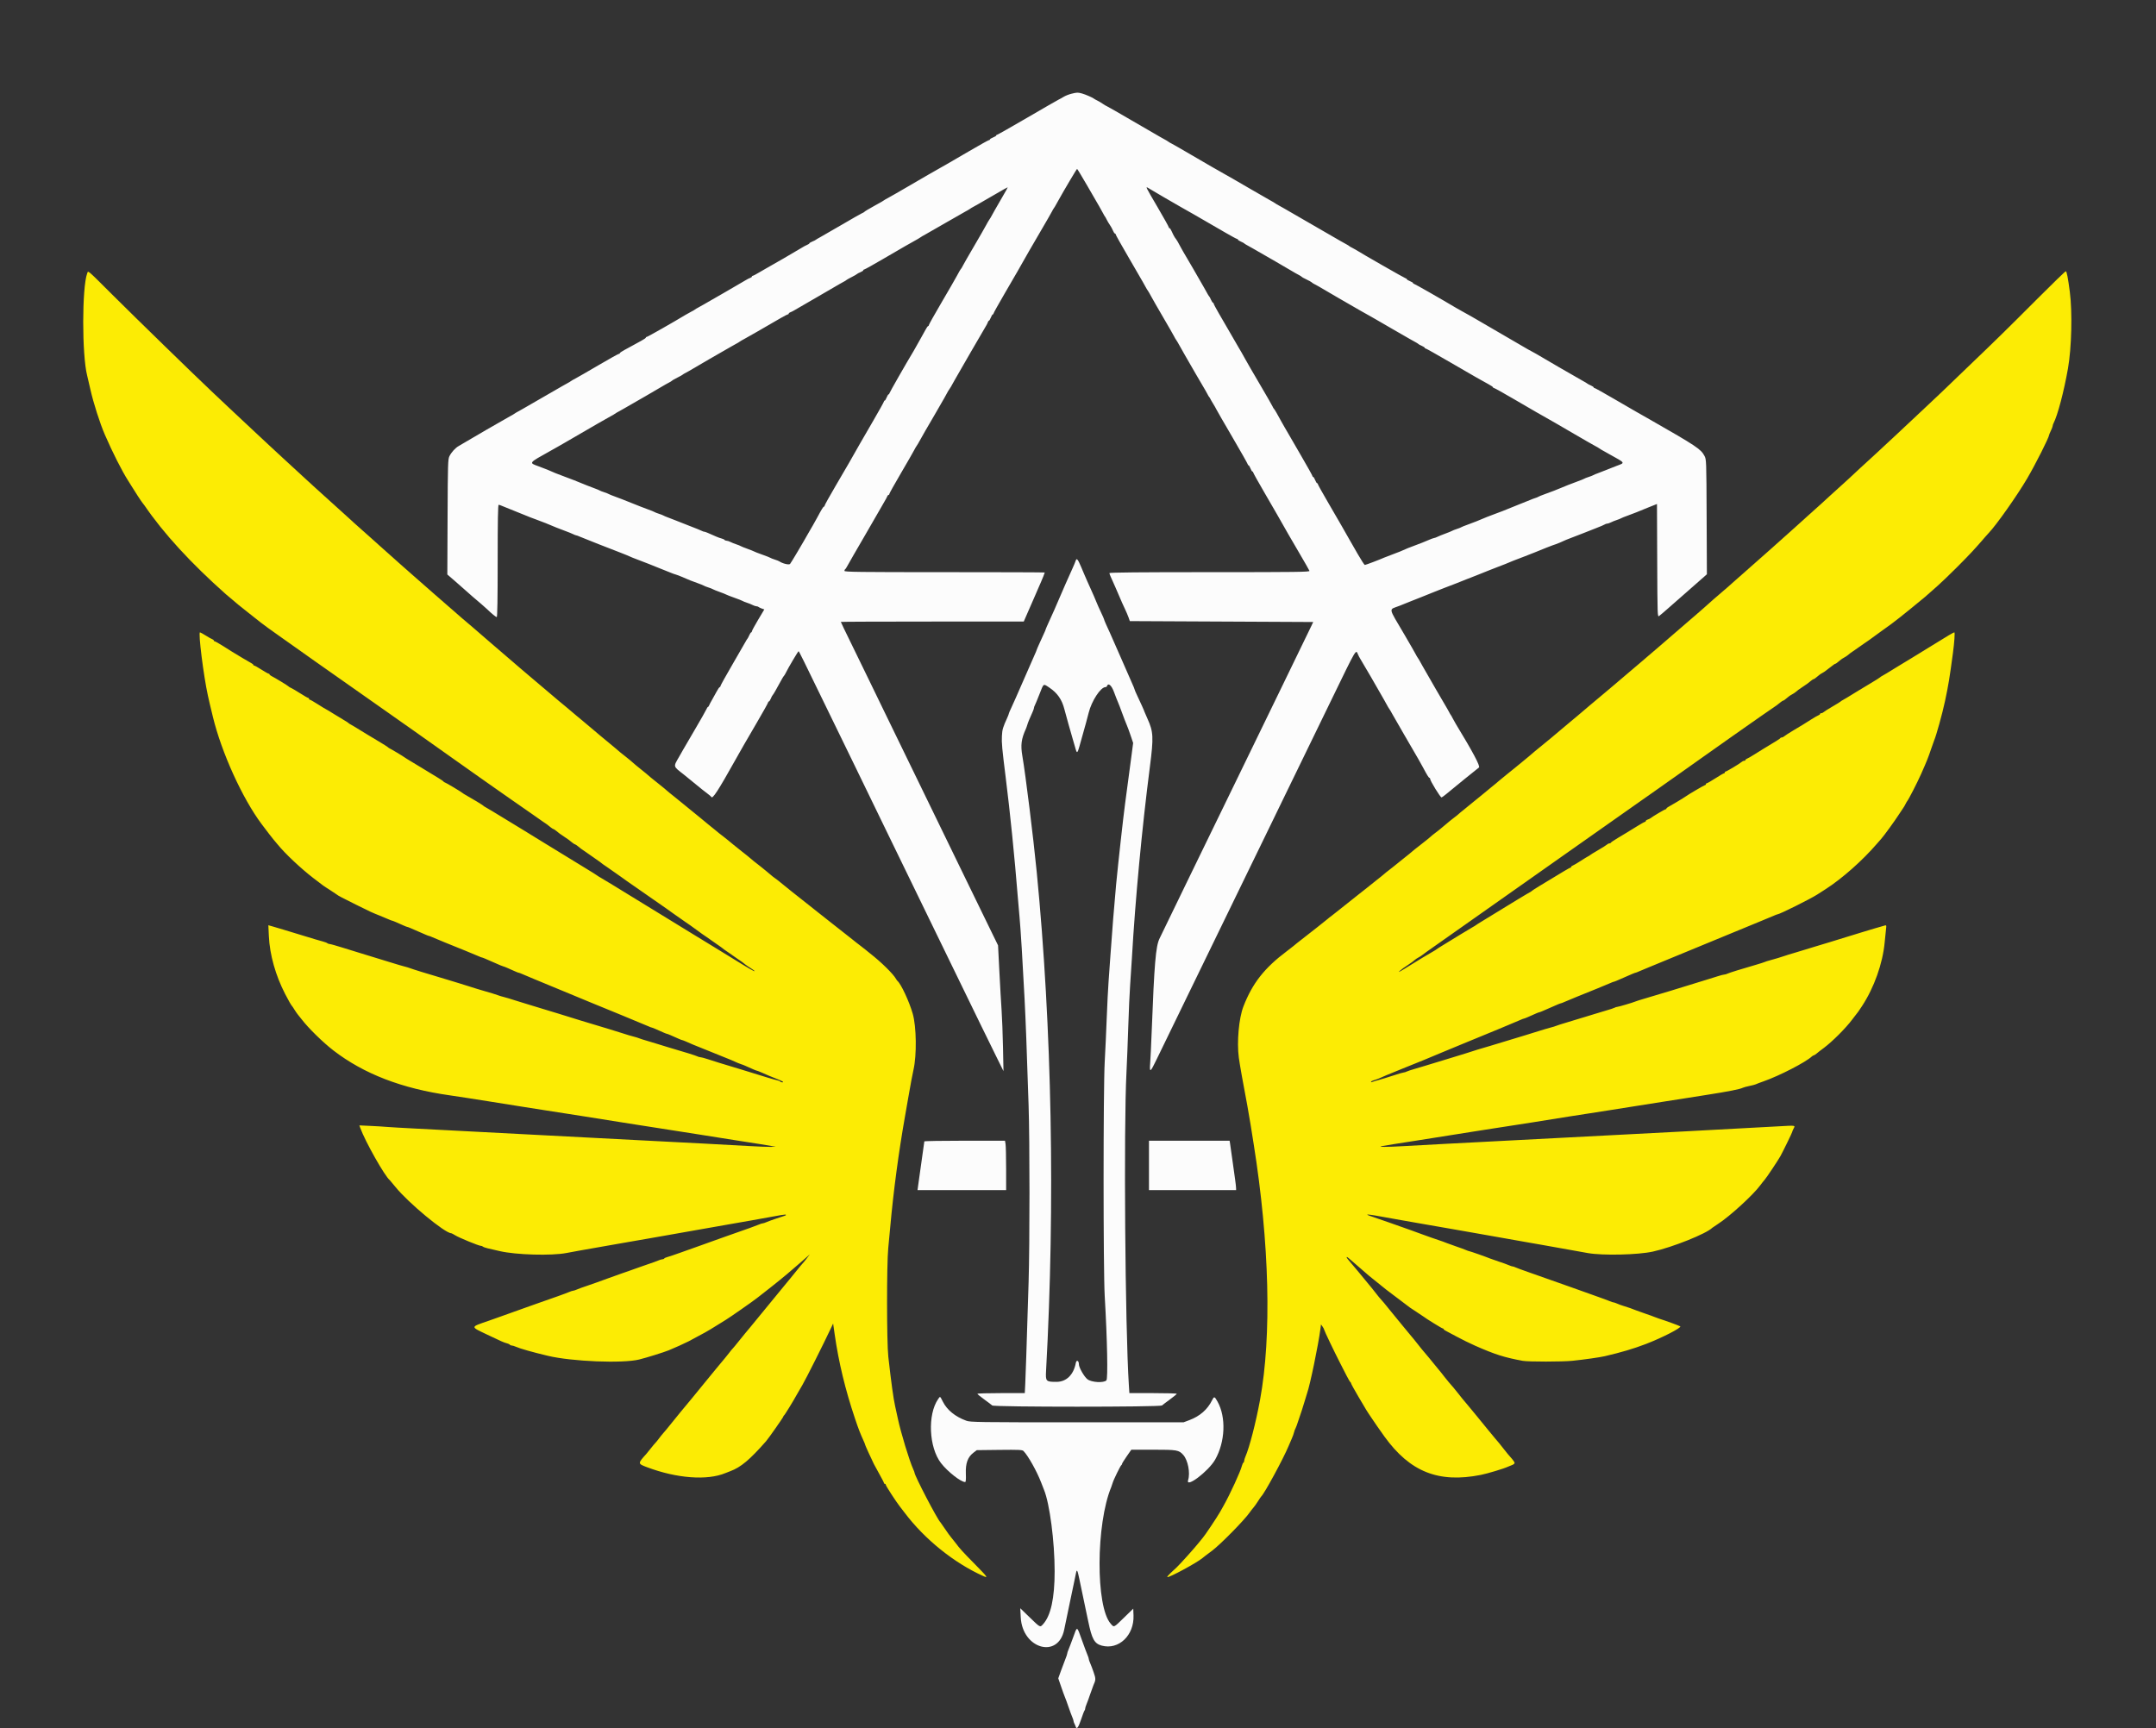<svg id="svg" version="1.1" xmlns="http://www.w3.org/2000/svg" xmlns:xlink="http://www.w3.org/1999/xlink" width="400" height="320.684" viewBox="0, 0, 400,320.684"><rect x="0" y="0" width="400" height="320.684" fill="#333333" stroke="none"/><g id="svgg"><path id="path0" d="M198.750 17.404 C 198.292 17.518,197.654 17.773,197.333 17.971 C 197.012 18.168,196.600 18.396,196.417 18.478 C 196.233 18.560,193.625 20.061,190.621 21.814 C 187.617 23.566,185.086 25.000,184.996 25.000 C 184.907 25.000,184.833 25.061,184.833 25.136 C 184.833 25.210,184.571 25.374,184.250 25.500 C 183.929 25.626,183.667 25.790,183.667 25.864 C 183.667 25.939,183.586 26.000,183.487 26.000 C 183.388 26.000,181.720 26.929,179.779 28.066 C 177.838 29.202,175.969 30.289,175.625 30.482 C 175.281 30.675,174.737 30.983,174.417 31.167 C 174.096 31.350,173.571 31.650,173.250 31.833 C 172.929 32.017,172.423 32.305,172.125 32.474 C 171.827 32.643,170.196 33.593,168.500 34.583 C 166.804 35.574,165.117 36.542,164.750 36.734 C 164.383 36.926,164.046 37.121,164.000 37.167 C 163.911 37.255,163.567 37.455,162.346 38.123 C 161.228 38.736,160.428 39.218,160.333 39.337 C 160.287 39.394,160.118 39.490,159.956 39.549 C 159.795 39.609,158.145 40.548,156.290 41.636 C 154.435 42.723,152.579 43.794,152.167 44.015 C 151.754 44.236,151.379 44.458,151.333 44.509 C 151.287 44.560,151.006 44.701,150.708 44.821 C 150.410 44.942,150.167 45.090,150.167 45.150 C 150.167 45.211,149.960 45.349,149.708 45.457 C 149.456 45.566,149.137 45.731,149.000 45.824 C 148.617 46.083,142.154 49.833,142.090 49.833 C 142.059 49.833,141.540 50.133,140.937 50.500 C 140.333 50.867,139.763 51.167,139.670 51.167 C 139.576 51.167,139.500 51.233,139.500 51.314 C 139.500 51.395,139.369 51.503,139.208 51.554 C 139.048 51.604,138.729 51.761,138.500 51.901 C 137.867 52.289,131.356 56.057,130.487 56.539 C 129.172 57.267,128.919 57.414,128.833 57.500 C 128.787 57.546,128.525 57.695,128.250 57.830 C 127.975 57.966,127.487 58.237,127.167 58.433 C 125.049 59.724,120.168 62.500,120.017 62.500 C 119.916 62.500,119.833 62.563,119.833 62.639 C 119.833 62.716,119.440 62.987,118.958 63.242 C 118.477 63.497,117.783 63.878,117.417 64.088 C 117.050 64.299,116.356 64.677,115.875 64.929 C 115.394 65.182,115.000 65.451,115.000 65.527 C 115.000 65.604,114.914 65.667,114.808 65.667 C 114.703 65.667,112.997 66.618,111.017 67.780 C 109.037 68.942,107.117 70.049,106.750 70.238 C 106.383 70.428,106.046 70.621,106.000 70.667 C 105.914 70.753,105.640 70.912,104.346 71.627 C 103.927 71.859,102.271 72.814,100.667 73.750 C 99.063 74.686,97.407 75.641,96.987 75.873 C 95.693 76.588,95.420 76.747,95.333 76.833 C 95.287 76.879,94.950 77.073,94.583 77.265 C 93.929 77.606,86.324 82.011,85.833 82.332 C 85.696 82.422,85.366 82.617,85.100 82.765 C 84.476 83.113,83.751 83.911,83.378 84.659 C 83.107 85.203,83.080 86.108,83.038 95.924 L 82.993 106.598 84.430 107.840 C 85.220 108.524,86.111 109.308,86.409 109.583 C 86.969 110.099,88.331 111.277,89.304 112.089 C 89.609 112.343,90.061 112.746,90.310 112.984 C 91.261 113.897,91.998 114.500,92.162 114.500 C 92.277 114.500,92.333 111.097,92.333 104.083 C 92.333 96.625,92.385 93.667,92.516 93.667 C 92.617 93.667,92.936 93.775,93.225 93.908 C 93.514 94.040,94.462 94.424,95.333 94.761 C 96.204 95.098,97.217 95.507,97.583 95.668 C 97.950 95.830,98.783 96.153,99.434 96.385 C 100.510 96.770,101.934 97.336,103.250 97.903 C 103.525 98.021,104.237 98.294,104.833 98.509 C 105.429 98.725,106.104 98.998,106.333 99.116 C 106.563 99.234,106.814 99.332,106.891 99.332 C 106.969 99.333,107.269 99.441,107.558 99.572 C 108.049 99.795,113.979 102.130,115.083 102.536 C 115.603 102.727,116.839 103.240,117.417 103.504 C 117.600 103.588,118.275 103.847,118.917 104.080 C 119.558 104.313,120.233 104.573,120.417 104.659 C 120.600 104.744,121.537 105.121,122.500 105.496 C 123.462 105.871,124.400 106.245,124.583 106.328 C 124.767 106.411,125.104 106.530,125.333 106.593 C 125.563 106.655,126.087 106.853,126.500 107.032 C 128.011 107.688,128.270 107.792,129.333 108.169 C 129.929 108.381,130.492 108.607,130.583 108.672 C 130.675 108.737,131.050 108.884,131.417 109.000 C 131.783 109.116,132.158 109.263,132.250 109.328 C 132.342 109.393,132.904 109.620,133.500 109.833 C 134.096 110.047,134.658 110.271,134.750 110.332 C 134.842 110.394,135.517 110.655,136.250 110.913 C 136.983 111.172,137.658 111.437,137.750 111.503 C 137.842 111.569,138.205 111.716,138.558 111.830 C 138.910 111.944,139.398 112.140,139.641 112.267 C 139.884 112.394,140.202 112.498,140.347 112.499 C 140.492 112.500,140.666 112.556,140.734 112.625 C 140.802 112.694,141.070 112.825,141.330 112.917 L 141.803 113.083 140.659 115.000 C 140.029 116.054,139.511 117.010,139.507 117.125 C 139.503 117.240,139.443 117.333,139.374 117.333 C 139.305 117.333,139.142 117.577,139.012 117.875 C 138.883 118.173,138.733 118.454,138.680 118.500 C 138.627 118.546,138.464 118.808,138.318 119.083 C 138.172 119.358,137.066 121.276,135.860 123.346 C 134.654 125.415,133.667 127.196,133.667 127.304 C 133.667 127.412,133.604 127.500,133.527 127.500 C 133.451 127.500,133.182 127.894,132.929 128.375 C 132.677 128.856,132.292 129.550,132.073 129.917 C 131.854 130.283,131.627 130.715,131.568 130.875 C 131.509 131.035,131.413 131.167,131.355 131.167 C 131.296 131.167,131.147 131.394,131.025 131.672 C 130.902 131.949,129.976 133.581,128.967 135.297 C 127.958 137.013,126.964 138.717,126.757 139.083 C 126.550 139.450,126.208 140.050,125.997 140.417 C 124.891 142.343,124.835 142.137,126.903 143.750 C 127.444 144.172,128.917 145.373,130.250 146.479 C 130.433 146.631,130.883 146.979,131.250 147.253 C 131.617 147.526,131.942 147.806,131.972 147.875 C 132.180 148.343,133.249 146.698,136.433 141.006 C 136.717 140.499,137.111 139.802,137.308 139.458 C 137.505 139.115,137.825 138.552,138.018 138.208 C 138.211 137.865,139.298 135.995,140.434 134.055 C 141.571 132.114,142.500 130.445,142.500 130.346 C 142.500 130.247,142.566 130.167,142.646 130.167 C 142.727 130.167,142.891 129.923,143.012 129.625 C 143.132 129.327,143.280 129.046,143.340 129.000 C 143.449 128.917,144.104 127.790,144.697 126.667 C 145.062 125.976,145.382 125.449,145.507 125.333 C 145.557 125.287,145.707 125.024,145.840 124.748 C 146.251 123.898,148.071 120.833,148.163 120.835 C 148.238 120.837,149.225 122.829,152.692 129.984 C 153.429 131.505,155.041 134.815,158.664 142.250 C 159.557 144.083,160.795 146.633,161.414 147.917 C 162.033 149.200,163.234 151.675,164.082 153.417 C 165.722 156.784,167.363 160.160,169.793 165.167 C 172.193 170.111,174.261 174.363,175.832 177.583 C 177.455 180.911,179.543 185.203,181.752 189.750 C 182.554 191.400,183.877 194.100,184.692 195.750 L 186.174 198.750 186.085 194.333 C 186.035 191.904,185.919 188.829,185.826 187.500 C 185.733 186.171,185.547 182.909,185.412 180.252 L 185.167 175.420 184.432 173.918 C 184.028 173.092,182.968 170.917,182.078 169.083 C 181.188 167.250,179.728 164.250,178.833 162.417 C 177.939 160.583,176.590 157.808,175.835 156.250 C 173.645 151.731,171.911 148.164,170.164 144.583 C 167.928 140.004,165.795 135.617,164.167 132.250 C 163.414 130.692,162.122 128.029,161.297 126.333 C 158.191 119.950,157.103 117.717,156.560 116.607 C 156.252 115.978,156.000 115.434,156.000 115.398 C 156.000 115.363,163.636 115.333,172.968 115.333 L 189.936 115.333 190.244 114.625 C 190.737 113.491,191.340 112.111,191.500 111.750 C 191.582 111.567,191.803 111.060,191.991 110.625 C 192.179 110.190,192.487 109.477,192.676 109.042 C 192.864 108.606,193.086 108.100,193.168 107.917 C 193.395 107.414,193.833 106.301,193.833 106.230 C 193.833 106.195,185.471 106.167,175.250 106.167 C 159.328 106.167,156.667 106.133,156.667 105.931 C 156.667 105.801,156.723 105.669,156.792 105.639 C 156.860 105.608,157.073 105.283,157.265 104.917 C 157.456 104.550,158.925 102.000,160.529 99.250 C 162.133 96.500,163.497 94.138,163.559 94.000 C 163.622 93.862,163.858 93.450,164.083 93.083 C 164.308 92.717,164.540 92.285,164.599 92.125 C 164.657 91.965,164.772 91.833,164.853 91.833 C 164.934 91.833,165.000 91.751,165.000 91.651 C 165.000 91.550,165.945 89.855,167.101 87.884 C 168.256 85.913,169.362 83.989,169.559 83.608 C 169.756 83.228,169.954 82.879,170.000 82.833 C 170.046 82.787,170.184 82.571,170.307 82.352 C 170.431 82.133,170.685 81.683,170.873 81.352 C 171.060 81.021,171.404 80.412,171.635 80.000 C 171.867 79.587,172.654 78.237,173.385 77.000 C 174.115 75.762,174.924 74.360,175.183 73.882 C 175.892 72.577,176.075 72.258,176.167 72.167 C 176.254 72.079,176.436 71.765,177.125 70.513 C 177.574 69.697,182.752 60.752,183.018 60.333 C 183.105 60.196,183.220 59.952,183.274 59.792 C 183.328 59.631,183.424 59.500,183.488 59.500 C 183.552 59.500,183.707 59.237,183.833 58.917 C 183.959 58.596,184.123 58.333,184.198 58.333 C 184.272 58.333,184.333 58.256,184.333 58.162 C 184.333 58.068,185.263 56.400,186.398 54.454 C 187.534 52.508,188.622 50.635,188.815 50.292 C 189.008 49.948,189.317 49.404,189.500 49.083 C 190.350 47.596,190.572 47.205,190.923 46.583 C 191.130 46.217,192.114 44.527,193.108 42.829 C 194.103 41.131,195.029 39.519,195.166 39.246 C 195.304 38.973,195.454 38.712,195.500 38.667 C 195.583 38.584,195.731 38.329,196.365 37.185 C 197.430 35.260,199.759 31.334,199.831 31.340 C 199.878 31.344,200.704 32.708,201.667 34.371 C 202.629 36.034,203.659 37.812,203.955 38.322 C 204.251 38.832,204.587 39.438,204.701 39.667 C 204.816 39.896,204.949 40.121,204.997 40.167 C 205.045 40.212,205.192 40.475,205.325 40.750 C 205.458 41.025,205.725 41.475,205.918 41.750 C 206.112 42.025,206.369 42.494,206.489 42.792 C 206.609 43.090,206.773 43.333,206.854 43.333 C 206.934 43.333,207.000 43.412,207.000 43.508 C 207.000 43.604,208.040 45.460,209.311 47.633 C 210.582 49.806,211.811 51.927,212.042 52.346 C 212.737 53.610,212.913 53.913,213.001 54.000 C 213.048 54.046,213.305 54.493,213.573 54.995 C 213.841 55.496,214.853 57.260,215.822 58.915 C 216.791 60.570,217.696 62.148,217.833 62.421 C 217.970 62.693,218.120 62.954,218.166 63.000 C 218.212 63.046,218.351 63.262,218.474 63.481 C 218.597 63.700,218.852 64.150,219.039 64.481 C 219.227 64.812,219.570 65.421,219.801 65.833 C 220.374 66.853,223.473 72.189,223.674 72.500 C 223.763 72.637,223.927 72.938,224.039 73.167 C 224.152 73.396,224.288 73.621,224.342 73.667 C 224.396 73.712,224.490 73.862,224.550 74.000 C 224.610 74.137,224.848 74.550,225.078 74.917 C 225.308 75.283,225.564 75.733,225.646 75.917 C 225.728 76.100,227.079 78.445,228.648 81.127 C 230.217 83.809,231.500 86.078,231.500 86.169 C 231.500 86.259,231.561 86.333,231.636 86.333 C 231.710 86.333,231.874 86.596,232.000 86.917 C 232.126 87.237,232.290 87.500,232.364 87.500 C 232.439 87.500,232.500 87.572,232.500 87.659 C 232.500 87.747,233.408 89.378,234.517 91.284 C 235.626 93.190,236.703 95.050,236.910 95.417 C 237.261 96.038,237.480 96.424,238.333 97.917 C 238.517 98.237,238.826 98.781,239.020 99.125 C 239.215 99.469,240.155 101.083,241.111 102.713 C 242.066 104.342,242.890 105.786,242.941 105.921 C 243.024 106.137,240.751 106.167,224.434 106.167 C 211.500 106.167,205.833 106.220,205.833 106.342 C 205.833 106.508,205.946 106.776,206.935 108.962 C 207.154 109.446,207.526 110.308,207.763 110.879 C 207.999 111.450,208.410 112.369,208.676 112.922 C 208.941 113.475,209.262 114.225,209.388 114.588 L 209.617 115.250 226.628 115.333 L 243.639 115.417 243.244 116.250 C 242.666 117.469,239.535 123.927,237.748 127.583 C 236.196 130.761,234.508 134.235,231.877 139.667 C 231.100 141.271,229.788 143.971,228.961 145.667 C 225.575 152.614,224.467 154.892,223.083 157.750 C 222.285 159.400,221.009 162.025,220.249 163.583 C 218.088 168.014,215.770 172.796,215.119 174.167 C 214.423 175.632,214.160 178.766,213.672 191.417 C 213.577 193.892,213.450 196.547,213.389 197.318 C 213.248 199.125,213.408 199.029,214.567 196.613 C 215.542 194.583,217.979 189.567,220.413 184.583 C 222.570 180.167,224.567 176.062,226.127 172.833 C 227.592 169.803,229.714 165.438,232.082 160.583 C 232.932 158.842,234.281 156.067,235.081 154.417 C 235.881 152.767,237.083 150.292,237.751 148.917 C 242.114 139.948,244.980 134.052,247.069 129.750 C 251.779 120.048,251.531 120.468,251.959 121.463 C 252.067 121.712,252.231 122.029,252.324 122.167 C 252.567 122.525,256.176 128.743,256.774 129.833 C 257.517 131.187,257.741 131.574,257.833 131.667 C 257.879 131.712,258.097 132.087,258.318 132.500 C 258.539 132.912,259.488 134.563,260.426 136.167 C 261.364 137.771,262.300 139.383,262.506 139.750 C 262.712 140.117,263.016 140.642,263.182 140.917 C 263.348 141.192,263.704 141.829,263.972 142.333 C 264.779 143.850,265.077 144.331,265.208 144.332 C 265.277 144.333,265.333 144.421,265.333 144.529 C 265.333 144.887,267.247 148.001,267.441 147.959 C 267.546 147.936,267.921 147.675,268.274 147.379 C 269.579 146.288,274.093 142.623,274.389 142.414 C 274.683 142.207,273.243 139.496,270.099 134.333 C 269.904 134.012,269.633 133.525,269.497 133.250 C 269.362 132.975,269.211 132.712,269.164 132.667 C 269.116 132.621,268.985 132.396,268.873 132.167 C 268.761 131.938,268.595 131.637,268.504 131.500 C 268.295 131.184,264.528 124.677,263.961 123.654 C 263.235 122.343,263.086 122.086,263.000 122.000 C 262.954 121.954,262.804 121.693,262.666 121.421 C 262.529 121.148,261.603 119.535,260.608 117.837 C 257.466 112.473,257.601 113.218,259.625 112.419 C 260.519 112.066,261.475 111.682,261.750 111.565 C 262.025 111.447,262.962 111.076,263.833 110.740 C 264.704 110.404,265.642 110.026,265.917 109.902 C 266.192 109.777,267.092 109.421,267.917 109.112 C 269.298 108.593,271.277 107.820,272.083 107.484 C 272.267 107.408,273.129 107.071,274.000 106.736 C 274.871 106.400,275.883 105.995,276.250 105.834 C 276.617 105.674,277.367 105.381,277.917 105.184 C 278.467 104.986,279.067 104.755,279.250 104.670 C 279.772 104.427,281.462 103.758,282.833 103.250 C 283.521 102.996,284.383 102.657,284.750 102.498 C 285.706 102.082,288.481 101.000,288.591 101.000 C 288.677 101.000,289.790 100.531,290.583 100.159 C 290.767 100.073,291.442 99.811,292.083 99.577 C 292.725 99.343,293.475 99.053,293.750 98.933 C 294.025 98.813,295.000 98.429,295.917 98.079 C 296.833 97.729,297.655 97.381,297.742 97.305 C 297.829 97.229,298.016 97.166,298.158 97.166 C 298.300 97.165,298.616 97.061,298.859 96.934 C 299.102 96.807,299.590 96.610,299.942 96.497 C 300.295 96.383,300.658 96.237,300.750 96.172 C 300.842 96.107,301.404 95.881,302.000 95.669 C 302.596 95.458,303.308 95.187,303.583 95.068 C 303.858 94.948,304.833 94.551,305.750 94.184 L 307.417 93.518 307.460 104.018 C 307.501 114.252,307.510 114.512,307.815 114.298 C 307.988 114.177,308.643 113.622,309.273 113.065 C 309.902 112.507,311.129 111.431,312.000 110.673 C 313.495 109.371,315.115 107.948,316.194 106.988 L 316.676 106.559 316.630 95.905 C 316.584 85.344,316.580 85.244,316.223 84.583 C 315.536 83.312,314.771 82.803,306.042 77.810 C 304.672 77.026,304.199 76.757,303.500 76.366 C 303.087 76.135,301.230 75.058,299.373 73.973 C 297.516 72.888,295.922 72.000,295.831 72.000 C 295.741 72.000,295.667 71.943,295.667 71.874 C 295.667 71.805,295.423 71.642,295.125 71.512 C 294.827 71.383,294.546 71.233,294.500 71.180 C 294.454 71.127,294.079 70.902,293.667 70.680 C 292.897 70.267,285.450 65.950,285.000 65.656 C 284.862 65.567,284.525 65.381,284.250 65.244 C 283.975 65.107,283.637 64.924,283.500 64.838 C 283.185 64.641,274.636 59.664,273.792 59.187 C 273.448 58.992,272.885 58.671,272.542 58.472 C 272.198 58.273,271.654 57.971,271.333 57.800 C 271.012 57.630,270.487 57.334,270.167 57.142 C 267.327 55.449,262.453 52.667,262.326 52.667 C 262.238 52.667,262.167 52.606,262.167 52.531 C 262.167 52.457,261.904 52.293,261.583 52.167 C 261.262 52.041,261.000 51.877,261.000 51.802 C 261.000 51.728,260.925 51.667,260.834 51.667 C 260.702 51.667,252.495 46.971,251.500 46.326 C 251.362 46.237,251.063 46.073,250.833 45.961 C 250.604 45.848,250.379 45.718,250.333 45.670 C 250.246 45.579,249.946 45.405,248.680 44.709 C 248.260 44.478,245.892 43.109,243.417 41.667 C 240.942 40.224,238.573 38.856,238.154 38.625 C 236.905 37.938,236.588 37.754,236.500 37.667 C 236.454 37.621,236.079 37.402,235.667 37.180 C 235.254 36.958,233.679 36.052,232.167 35.166 C 230.654 34.280,229.079 33.366,228.667 33.135 C 228.254 32.903,227.635 32.553,227.292 32.357 C 226.948 32.161,226.385 31.839,226.042 31.643 C 225.698 31.447,225.117 31.117,224.750 30.910 C 224.383 30.703,222.694 29.720,220.996 28.725 C 219.298 27.730,217.685 26.804,217.413 26.667 C 217.140 26.530,216.879 26.380,216.833 26.334 C 216.747 26.247,216.470 26.086,215.180 25.373 C 214.760 25.141,212.437 23.793,210.016 22.378 C 207.596 20.962,205.496 19.759,205.350 19.706 C 205.203 19.652,204.858 19.449,204.583 19.254 C 204.308 19.059,203.858 18.791,203.583 18.658 C 203.308 18.526,203.046 18.380,203.000 18.333 C 202.816 18.148,201.376 17.518,200.750 17.349 C 199.950 17.132,199.819 17.136,198.750 17.404 M186.033 36.435 C 185.497 37.342,184.832 38.496,184.557 39.000 C 183.828 40.333,183.594 40.740,183.499 40.833 C 183.452 40.879,183.196 41.325,182.929 41.823 C 182.663 42.322,181.651 44.085,180.681 45.740 C 179.710 47.396,178.804 48.975,178.667 49.250 C 178.530 49.525,178.380 49.788,178.334 49.833 C 178.204 49.962,177.881 50.511,177.449 51.334 C 177.232 51.747,175.992 53.895,174.694 56.108 C 173.396 58.321,172.333 60.214,172.333 60.316 C 172.333 60.417,172.273 60.500,172.200 60.500 C 172.126 60.500,171.902 60.819,171.701 61.208 C 171.499 61.598,171.114 62.292,170.844 62.750 C 170.574 63.208,170.237 63.808,170.094 64.083 C 169.952 64.358,169.676 64.846,169.481 65.167 C 168.170 67.330,165.000 72.877,165.000 73.007 C 165.000 73.095,164.939 73.167,164.864 73.167 C 164.790 73.167,164.626 73.429,164.500 73.750 C 164.374 74.071,164.210 74.333,164.136 74.333 C 164.061 74.333,164.000 74.405,164.000 74.493 C 164.000 74.580,163.092 76.211,161.983 78.118 C 160.874 80.024,159.797 81.883,159.590 82.250 C 159.239 82.872,159.020 83.257,158.167 84.750 C 157.983 85.071,157.674 85.615,157.480 85.958 C 157.286 86.302,156.198 88.166,155.063 90.100 C 153.929 92.034,153.000 93.703,153.000 93.808 C 153.000 93.914,152.944 94.000,152.875 94.001 C 152.744 94.002,152.446 94.483,151.639 96.000 C 151.370 96.504,151.015 97.142,150.849 97.417 C 150.683 97.692,150.378 98.217,150.172 98.583 C 148.978 100.706,146.758 104.450,146.577 104.645 C 146.374 104.863,145.173 104.571,144.583 104.160 C 144.492 104.096,144.117 103.949,143.750 103.833 C 143.383 103.718,143.008 103.569,142.917 103.503 C 142.825 103.437,142.150 103.172,141.417 102.913 C 140.683 102.655,140.008 102.394,139.917 102.332 C 139.825 102.271,139.262 102.047,138.667 101.833 C 138.071 101.620,137.508 101.393,137.417 101.328 C 137.325 101.263,136.961 101.117,136.609 101.003 C 136.256 100.890,135.769 100.693,135.526 100.566 C 135.282 100.439,134.957 100.335,134.802 100.334 C 134.646 100.334,134.478 100.267,134.428 100.185 C 134.378 100.104,134.130 99.985,133.877 99.922 C 133.624 99.859,133.192 99.706,132.917 99.583 C 131.360 98.882,130.833 98.667,130.674 98.667 C 130.576 98.667,130.365 98.594,130.206 98.506 C 130.047 98.417,129.017 98.000,127.917 97.579 C 126.817 97.158,125.692 96.715,125.417 96.594 C 125.142 96.474,124.542 96.241,124.083 96.076 C 123.625 95.911,123.175 95.724,123.083 95.660 C 122.992 95.596,122.617 95.449,122.250 95.333 C 121.883 95.218,121.508 95.070,121.417 95.005 C 121.325 94.941,120.763 94.714,120.167 94.501 C 119.571 94.288,118.221 93.763,117.167 93.333 C 116.112 92.904,114.763 92.378,114.167 92.166 C 113.571 91.953,113.008 91.726,112.917 91.661 C 112.825 91.596,112.450 91.449,112.083 91.333 C 111.717 91.218,111.342 91.071,111.250 91.007 C 111.158 90.943,110.708 90.756,110.250 90.591 C 109.792 90.426,109.192 90.198,108.917 90.083 C 107.262 89.396,105.616 88.748,104.591 88.382 C 103.526 88.001,102.481 87.577,101.583 87.161 C 101.400 87.075,100.653 86.790,99.924 86.526 C 98.087 85.861,98.025 85.944,101.990 83.734 C 102.500 83.450,103.198 83.056,103.542 82.859 C 103.885 82.661,104.410 82.361,104.708 82.190 C 105.435 81.774,108.855 79.789,110.917 78.587 C 111.833 78.053,112.883 77.458,113.250 77.266 C 113.617 77.074,113.954 76.879,114.000 76.833 C 114.087 76.747,114.372 76.581,115.654 75.874 C 116.495 75.409,123.101 71.579,123.500 71.324 C 123.638 71.236,123.938 71.073,124.167 70.961 C 124.396 70.848,124.622 70.705,124.668 70.642 C 124.715 70.578,125.165 70.321,125.668 70.070 C 126.172 69.820,126.621 69.568,126.667 69.512 C 126.712 69.456,126.938 69.318,127.167 69.206 C 127.396 69.094,127.696 68.930,127.833 68.841 C 128.204 68.601,134.794 64.782,135.680 64.293 C 136.958 63.588,137.247 63.420,137.333 63.333 C 137.379 63.288,137.717 63.093,138.083 62.901 C 138.450 62.709,139.500 62.114,140.417 61.579 C 144.763 59.045,146.024 58.333,146.173 58.333 C 146.261 58.333,146.333 58.267,146.333 58.186 C 146.333 58.105,146.465 57.997,146.625 57.946 C 146.785 57.896,147.104 57.739,147.333 57.598 C 147.563 57.457,149.512 56.327,151.667 55.086 C 153.821 53.844,155.696 52.754,155.833 52.663 C 155.971 52.572,156.271 52.406,156.500 52.294 C 156.729 52.182,156.954 52.042,157.000 51.984 C 157.046 51.925,157.496 51.670,158.000 51.417 C 158.504 51.163,158.954 50.906,159.000 50.844 C 159.046 50.782,159.327 50.632,159.625 50.512 C 159.923 50.391,160.167 50.227,160.167 50.146 C 160.167 50.066,160.246 50.000,160.343 50.000 C 160.441 50.000,162.034 49.112,163.885 48.026 C 165.736 46.940,167.587 45.863,168.000 45.633 C 168.412 45.402,169.021 45.060,169.352 44.873 C 169.683 44.685,170.133 44.431,170.352 44.307 C 170.571 44.184,170.787 44.046,170.833 44.000 C 170.879 43.954,171.254 43.735,171.667 43.513 C 172.079 43.291,173.767 42.323,175.417 41.362 C 177.067 40.401,178.717 39.458,179.083 39.266 C 179.450 39.074,179.787 38.879,179.833 38.833 C 179.924 38.743,180.300 38.525,181.583 37.819 C 182.042 37.567,183.429 36.765,184.667 36.037 C 185.904 35.309,186.937 34.730,186.963 34.750 C 186.988 34.770,186.570 35.529,186.033 36.435 M215.833 36.538 C 217.162 37.316,218.588 38.139,219.000 38.369 C 219.695 38.756,220.112 38.992,221.542 39.810 C 222.398 40.300,225.238 41.943,227.383 43.190 C 228.465 43.819,229.421 44.333,229.508 44.333 C 229.595 44.333,229.667 44.390,229.667 44.459 C 229.667 44.529,229.910 44.691,230.208 44.821 C 230.506 44.951,230.787 45.100,230.833 45.153 C 230.919 45.252,231.154 45.391,232.487 46.126 C 233.373 46.615,239.963 50.435,240.333 50.674 C 240.471 50.763,240.771 50.927,241.000 51.039 C 241.229 51.152,241.457 51.298,241.506 51.365 C 241.555 51.432,241.855 51.604,242.173 51.746 C 242.758 52.008,243.348 52.345,243.500 52.503 C 243.546 52.551,243.771 52.682,244.000 52.794 C 244.229 52.906,244.529 53.069,244.667 53.157 C 245.034 53.392,251.622 57.215,252.500 57.703 C 252.912 57.932,253.531 58.280,253.875 58.476 C 254.219 58.673,254.781 58.991,255.125 59.185 C 255.469 59.378,256.875 60.193,258.250 60.996 C 259.625 61.799,261.093 62.645,261.513 62.875 C 262.820 63.594,263.081 63.747,263.167 63.847 C 263.212 63.900,263.494 64.049,263.792 64.179 C 264.090 64.309,264.333 64.471,264.333 64.541 C 264.333 64.610,264.408 64.667,264.499 64.667 C 264.591 64.667,266.634 65.816,269.041 67.221 C 271.448 68.626,273.529 69.830,273.667 69.896 C 273.804 69.962,274.217 70.195,274.583 70.414 C 274.950 70.632,275.644 71.020,276.125 71.274 C 276.606 71.528,277.000 71.796,277.000 71.868 C 277.000 71.941,277.081 72.000,277.180 72.000 C 277.278 72.000,278.947 72.929,280.888 74.066 C 282.829 75.202,284.698 76.289,285.042 76.482 C 285.385 76.675,285.929 76.983,286.250 77.167 C 286.571 77.350,287.096 77.650,287.417 77.833 C 287.737 78.017,288.244 78.305,288.542 78.474 C 288.840 78.643,290.471 79.593,292.167 80.583 C 293.862 81.574,295.550 82.542,295.917 82.734 C 296.283 82.926,296.621 83.121,296.667 83.167 C 296.756 83.256,297.051 83.428,298.505 84.237 C 301.681 86.006,301.576 85.821,299.792 86.498 C 299.035 86.785,298.192 87.118,297.917 87.239 C 297.642 87.359,297.042 87.593,296.583 87.758 C 296.125 87.922,295.675 88.110,295.583 88.174 C 295.492 88.238,295.117 88.384,294.750 88.500 C 294.383 88.616,294.008 88.763,293.917 88.828 C 293.825 88.893,293.262 89.119,292.667 89.332 C 292.071 89.544,291.283 89.843,290.917 89.996 C 290.550 90.149,289.912 90.410,289.500 90.576 C 289.087 90.743,288.525 90.970,288.250 91.082 C 287.975 91.193,287.262 91.458,286.667 91.669 C 286.071 91.881,285.508 92.108,285.417 92.173 C 285.325 92.239,285.063 92.348,284.833 92.415 C 284.604 92.482,284.192 92.637,283.917 92.759 C 283.642 92.882,282.704 93.258,281.833 93.595 C 280.962 93.932,279.950 94.340,279.583 94.502 C 279.217 94.663,278.384 94.986,277.733 95.219 C 276.656 95.603,275.233 96.169,273.917 96.736 C 273.642 96.854,272.929 97.124,272.333 97.336 C 271.737 97.548,271.175 97.774,271.083 97.839 C 270.992 97.904,270.617 98.051,270.250 98.167 C 269.883 98.282,269.508 98.430,269.417 98.495 C 269.325 98.559,268.762 98.790,268.167 99.007 C 267.571 99.224,266.896 99.498,266.667 99.616 C 266.438 99.734,266.166 99.832,266.062 99.832 C 265.959 99.833,265.434 100.029,264.896 100.268 C 264.357 100.506,263.392 100.890,262.750 101.120 C 261.702 101.495,260.703 101.901,259.750 102.338 C 259.567 102.422,258.892 102.681,258.250 102.913 C 257.608 103.146,256.933 103.406,256.750 103.491 C 256.066 103.808,253.370 104.833,253.219 104.833 C 253.132 104.833,252.542 103.926,251.906 102.816 C 251.270 101.706,250.571 100.488,250.351 100.108 C 249.736 99.041,249.325 98.318,248.866 97.500 C 248.635 97.087,247.558 95.230,246.473 93.373 C 245.388 91.516,244.500 89.922,244.500 89.831 C 244.500 89.741,244.439 89.667,244.364 89.667 C 244.290 89.667,244.126 89.404,244.000 89.083 C 243.874 88.763,243.710 88.500,243.636 88.500 C 243.561 88.500,243.500 88.428,243.500 88.341 C 243.500 88.253,242.592 86.622,241.483 84.716 C 240.374 82.810,239.297 80.950,239.090 80.583 C 238.883 80.217,238.555 79.654,238.361 79.333 C 238.168 79.012,237.870 78.487,237.699 78.167 C 237.066 76.976,236.446 75.914,236.338 75.833 C 236.276 75.787,236.179 75.624,236.122 75.469 C 236.065 75.315,234.990 73.440,233.732 71.302 C 232.474 69.165,231.266 67.079,231.049 66.667 C 230.831 66.254,230.516 65.692,230.350 65.417 C 230.183 65.142,229.897 64.654,229.714 64.333 C 229.530 64.012,228.858 62.850,228.220 61.750 C 227.581 60.650,226.633 59.016,226.113 58.119 C 225.592 57.222,225.167 56.416,225.167 56.327 C 225.167 56.239,225.110 56.167,225.041 56.167 C 224.971 56.167,224.809 55.923,224.679 55.625 C 224.549 55.327,224.400 55.046,224.347 55.000 C 224.248 54.915,224.111 54.682,223.374 53.346 C 222.896 52.481,219.745 47.049,219.499 46.667 C 219.411 46.529,219.201 46.154,219.034 45.833 C 218.634 45.065,218.270 44.437,218.167 44.333 C 217.993 44.159,217.658 43.560,217.399 42.958 C 217.251 42.615,217.064 42.333,216.982 42.333 C 216.900 42.333,216.833 42.253,216.833 42.154 C 216.833 42.055,215.896 40.375,214.750 38.420 C 212.501 34.584,212.482 34.544,213.042 34.892 C 213.248 35.020,214.504 35.761,215.833 36.538 M199.580 104.023 C 199.513 104.240,199.237 104.904,198.965 105.500 C 198.417 106.705,197.878 107.910,197.661 108.417 C 197.582 108.600,197.356 109.125,197.157 109.583 C 196.958 110.042,196.650 110.754,196.472 111.167 C 196.294 111.579,196.083 112.067,196.002 112.250 C 195.922 112.433,195.743 112.846,195.606 113.167 C 195.468 113.487,195.050 114.414,194.678 115.225 C 194.305 116.036,194.000 116.737,194.000 116.783 C 194.000 116.871,193.889 117.122,192.929 119.212 C 192.601 119.924,192.333 120.548,192.333 120.598 C 192.333 120.647,192.138 121.114,191.899 121.636 C 191.661 122.157,190.718 124.308,189.804 126.417 C 188.890 128.525,187.923 130.709,187.655 131.270 C 187.386 131.832,187.167 132.345,187.167 132.412 C 187.167 132.478,187.060 132.769,186.929 133.058 C 186.041 135.017,185.955 135.308,185.883 136.578 C 185.813 137.810,185.916 138.930,186.595 144.333 C 187.399 150.735,188.239 159.032,188.821 166.333 C 188.913 167.479,189.068 169.279,189.167 170.333 C 189.365 172.449,189.739 178.540,190.087 185.333 C 190.304 189.562,190.463 193.753,190.834 205.083 C 191.053 211.748,191.053 230.839,190.835 237.917 C 190.419 251.380,190.299 255.030,190.217 256.708 L 190.129 258.500 185.731 258.500 C 183.312 258.500,181.334 258.556,181.334 258.625 C 181.334 258.694,181.904 259.162,182.600 259.667 C 183.296 260.171,183.966 260.677,184.088 260.792 C 184.412 261.096,215.252 261.096,215.584 260.792 C 215.708 260.677,216.375 260.171,217.064 259.667 C 217.754 259.162,218.322 258.694,218.326 258.625 C 218.330 258.556,216.353 258.500,213.932 258.500 L 209.531 258.500 209.432 256.958 C 208.747 246.334,208.465 209.220,208.991 199.000 C 209.083 197.213,209.235 193.350,209.329 190.417 C 209.424 187.483,209.577 184.071,209.670 182.833 C 209.763 181.596,209.912 179.308,210.002 177.750 C 210.625 166.884,211.859 153.768,213.341 142.250 C 214.044 136.787,213.993 135.783,212.890 133.363 C 212.584 132.692,212.333 132.113,212.333 132.076 C 212.333 131.990,211.603 130.363,210.985 129.070 C 210.718 128.513,210.500 128.002,210.500 127.934 C 210.500 127.867,210.305 127.386,210.066 126.864 C 209.827 126.343,208.885 124.192,207.972 122.083 C 207.060 119.975,206.136 117.875,205.919 117.417 C 205.312 116.132,204.833 115.029,204.833 114.913 C 204.833 114.855,204.576 114.269,204.261 113.612 C 203.947 112.955,203.542 112.042,203.361 111.583 C 203.181 111.125,202.809 110.263,202.534 109.667 C 202.260 109.071,201.874 108.208,201.675 107.750 C 201.477 107.292,201.249 106.767,201.169 106.583 C 201.089 106.400,200.818 105.763,200.567 105.167 C 199.974 103.760,199.743 103.492,199.580 104.023 M194.692 127.596 C 196.167 128.582,197.016 129.800,197.470 131.583 C 197.690 132.450,198.783 136.344,199.106 137.417 C 199.244 137.875,199.450 138.585,199.563 138.994 C 199.794 139.830,199.912 139.750,200.257 138.527 C 201.454 134.272,201.732 133.260,201.983 132.247 C 202.521 130.072,204.202 127.500,205.085 127.500 C 205.206 127.500,205.331 127.427,205.361 127.338 C 205.603 126.634,206.210 127.130,206.682 128.417 C 206.951 129.150,207.274 129.975,207.399 130.250 C 207.525 130.525,207.871 131.425,208.168 132.250 C 208.465 133.075,208.841 134.050,209.002 134.417 C 209.164 134.783,209.507 135.708,209.764 136.472 L 210.231 137.860 209.934 140.138 C 209.645 142.364,209.241 145.396,208.742 149.083 C 208.398 151.634,207.480 159.898,207.076 164.083 C 206.788 167.075,206.237 173.944,206.007 177.417 C 205.916 178.792,205.764 180.929,205.670 182.167 C 205.576 183.404,205.425 186.404,205.334 188.833 C 205.242 191.262,205.074 194.938,204.959 197.000 C 204.678 202.050,204.677 235.664,204.958 240.500 C 205.431 248.631,205.574 255.831,205.268 256.135 C 204.755 256.647,202.521 256.516,201.751 255.929 C 201.154 255.474,200.167 253.747,200.167 253.157 C 200.166 252.466,199.718 252.258,199.599 252.894 C 199.186 255.094,197.850 256.407,196.019 256.411 C 194.050 256.416,193.967 256.328,194.075 254.365 C 195.783 223.464,195.167 190.610,192.337 161.750 C 191.704 155.287,190.276 143.766,189.673 140.250 C 189.331 138.251,189.479 137.115,190.327 135.250 C 190.411 135.067,190.530 134.729,190.593 134.500 C 190.699 134.112,191.025 133.318,191.595 132.058 C 191.726 131.769,191.833 131.450,191.833 131.348 C 191.833 131.246,191.906 131.032,191.995 130.873 C 192.084 130.714,192.471 129.777,192.856 128.792 C 193.659 126.737,193.531 126.820,194.692 127.596 M171.492 211.792 C 171.487 211.860,171.374 212.667,171.240 213.583 C 171.006 215.181,170.670 217.575,170.369 219.792 L 170.228 220.833 178.447 220.833 L 186.667 220.833 186.665 216.875 C 186.664 214.698,186.617 212.635,186.560 212.292 L 186.456 211.667 178.978 211.667 C 174.865 211.667,171.496 211.723,171.492 211.792 M213.167 216.250 L 213.167 220.833 221.250 220.833 L 229.333 220.833 229.328 220.458 C 229.325 220.252,229.248 219.558,229.157 218.917 C 229.066 218.275,228.835 216.625,228.645 215.250 C 228.455 213.875,228.261 212.506,228.215 212.208 L 228.130 211.667 220.648 211.667 L 213.167 211.667 213.167 216.250 M174.041 259.625 C 172.063 262.502,172.337 268.567,174.576 271.476 C 175.793 273.056,178.264 275.000,179.059 275.000 C 179.193 275.000,179.233 274.533,179.193 273.425 C 179.123 271.519,179.541 270.368,180.591 269.566 L 181.223 269.083 185.425 269.034 C 189.021 268.991,189.664 269.021,189.882 269.239 C 190.731 270.088,192.373 273.012,193.163 275.083 C 193.373 275.633,193.607 276.233,193.683 276.417 C 194.743 278.973,195.667 286.022,195.667 291.560 C 195.667 296.547,194.956 299.801,193.522 301.375 C 192.951 302.002,193.026 302.040,191.050 300.125 L 189.287 298.417 189.377 300.116 C 189.688 305.956,196.316 307.849,197.433 302.417 C 198.065 299.344,198.387 297.794,198.612 296.750 C 198.750 296.108,199.011 294.871,199.191 294.000 C 199.371 293.129,199.573 292.154,199.639 291.833 C 199.788 291.119,199.913 291.358,200.250 293.000 C 200.721 295.290,201.210 297.624,201.420 298.583 C 201.540 299.133,201.755 300.146,201.896 300.833 C 202.581 304.156,203.043 304.986,204.410 305.354 C 207.552 306.200,210.443 303.447,210.299 299.746 L 210.250 298.495 208.535 300.164 C 206.578 302.068,206.709 302.009,206.068 301.286 C 203.259 298.115,203.322 282.776,206.174 275.917 C 206.250 275.733,206.364 275.396,206.428 275.167 C 206.587 274.594,207.887 271.930,208.042 271.861 C 208.110 271.831,208.167 271.731,208.167 271.640 C 208.167 271.549,208.555 270.918,209.031 270.237 L 209.895 269.000 213.964 269.000 C 218.393 269.000,218.716 269.056,219.531 269.971 C 220.395 270.940,220.854 273.314,220.432 274.625 C 219.904 276.263,224.223 273.000,225.450 270.833 C 227.318 267.533,227.502 262.967,225.883 260.069 C 225.331 259.082,225.253 259.063,224.874 259.829 C 224.026 261.543,222.609 262.782,220.667 263.511 L 219.583 263.917 199.833 263.917 C 181.418 263.917,180.029 263.897,179.283 263.624 C 177.217 262.869,175.716 261.648,174.922 260.079 C 174.382 259.013,174.441 259.043,174.041 259.625 M199.106 303.806 C 198.753 304.784,198.360 305.820,198.233 306.109 C 198.105 306.397,198.000 306.721,198.000 306.828 C 198.000 306.934,197.855 307.373,197.679 307.802 C 197.502 308.232,197.129 309.222,196.849 310.003 L 196.340 311.422 196.851 312.919 C 197.132 313.743,197.459 314.642,197.578 314.917 C 197.696 315.192,197.998 316.017,198.247 316.750 C 198.497 317.483,198.806 318.320,198.934 318.609 C 199.062 318.897,199.167 319.217,199.167 319.319 C 199.167 319.421,199.236 319.635,199.321 319.794 C 199.406 319.953,199.519 320.221,199.571 320.389 C 199.755 320.977,200.077 320.546,200.578 319.043 C 200.856 318.209,201.140 317.471,201.208 317.402 C 201.277 317.334,201.333 317.170,201.333 317.039 C 201.333 316.908,201.437 316.564,201.563 316.275 C 201.690 315.986,201.996 315.150,202.244 314.417 C 202.492 313.683,202.762 312.933,202.844 312.750 C 203.321 311.682,203.325 311.534,202.901 310.300 C 202.671 309.631,202.374 308.847,202.241 308.558 C 202.109 308.269,202.000 307.943,202.000 307.833 C 202.000 307.724,201.895 307.397,201.767 307.109 C 201.639 306.820,201.177 305.587,200.742 304.370 C 199.766 301.639,199.873 301.676,199.106 303.806 " stroke="none" fill="#fcfcfc" fill-rule="evenodd"></path><path id="path1" d="M16.179 50.718 C 15.200 53.292,15.192 65.876,16.167 69.667 C 16.249 69.987,16.519 71.150,16.766 72.250 C 17.334 74.780,18.537 78.541,19.458 80.667 C 20.877 83.942,22.655 87.453,23.769 89.182 C 24.030 89.586,24.320 90.049,24.413 90.210 C 24.794 90.865,26.249 93.096,26.410 93.271 C 26.505 93.375,26.696 93.624,26.833 93.826 C 30.323 98.944,35.415 104.499,41.894 110.252 C 41.998 110.345,42.533 110.795,43.083 111.252 C 43.633 111.709,44.121 112.123,44.167 112.172 C 44.212 112.221,45.150 112.968,46.250 113.833 C 47.350 114.697,48.325 115.467,48.417 115.543 C 48.747 115.819,50.288 116.937,51.802 118.000 C 52.651 118.596,54.242 119.721,55.337 120.500 C 56.432 121.279,57.873 122.300,58.539 122.770 C 59.888 123.720,70.565 131.228,72.466 132.563 C 73.135 133.032,74.051 133.679,74.502 134.000 C 74.953 134.321,75.702 134.846,76.167 135.167 C 76.632 135.487,77.532 136.125,78.167 136.583 C 78.801 137.042,79.701 137.679,80.167 138.000 C 80.632 138.321,81.532 138.958,82.167 139.417 C 82.801 139.875,83.680 140.499,84.119 140.802 C 84.815 141.284,87.965 143.511,89.417 144.548 C 89.692 144.745,90.892 145.587,92.083 146.421 C 93.275 147.254,94.644 148.213,95.125 148.551 C 97.429 150.171,97.817 150.441,98.750 151.073 C 99.300 151.445,99.787 151.787,99.833 151.834 C 99.879 151.880,100.254 152.142,100.667 152.417 C 101.490 152.965,101.566 153.021,102.151 153.503 C 102.371 153.685,102.603 153.833,102.667 153.833 C 102.730 153.833,102.963 153.982,103.183 154.164 C 103.767 154.645,103.843 154.701,104.667 155.250 C 105.490 155.799,105.567 155.855,106.151 156.336 C 106.371 156.518,106.603 156.667,106.667 156.667 C 106.730 156.667,106.963 156.815,107.183 156.997 C 107.767 157.479,107.843 157.535,108.667 158.083 C 109.079 158.358,109.454 158.620,109.500 158.667 C 109.546 158.713,109.921 158.976,110.333 159.250 C 110.746 159.525,111.174 159.825,111.286 159.917 C 111.711 160.266,111.939 160.432,112.667 160.916 C 113.079 161.191,113.454 161.454,113.500 161.500 C 113.546 161.546,113.921 161.809,114.333 162.084 C 114.746 162.359,115.172 162.658,115.280 162.750 C 115.388 162.842,115.838 163.165,116.280 163.469 C 116.722 163.773,118.358 164.912,119.917 166.000 C 121.475 167.088,123.111 168.227,123.553 168.531 C 123.995 168.835,124.445 169.158,124.553 169.250 C 124.661 169.342,125.087 169.641,125.500 169.916 C 125.912 170.191,126.287 170.454,126.333 170.500 C 126.379 170.546,126.754 170.809,127.167 171.084 C 127.579 171.359,127.992 171.642,128.083 171.713 C 128.175 171.785,128.662 172.139,129.167 172.500 C 129.671 172.861,130.158 173.215,130.250 173.287 C 130.342 173.358,130.754 173.641,131.167 173.916 C 131.579 174.191,131.954 174.454,132.000 174.500 C 132.046 174.546,132.421 174.809,132.833 175.084 C 133.246 175.359,133.674 175.658,133.786 175.750 C 134.211 176.100,134.439 176.265,135.167 176.750 C 135.579 177.024,135.954 177.287,136.000 177.333 C 136.046 177.380,136.421 177.642,136.833 177.917 C 137.629 178.447,137.714 178.509,138.273 178.961 C 138.469 179.120,138.936 179.438,139.310 179.667 C 139.685 179.896,139.993 180.136,139.996 180.200 C 140.000 180.327,138.811 179.633,135.417 177.530 C 134.225 176.791,132.500 175.733,131.583 175.179 C 130.667 174.624,129.129 173.685,128.167 173.092 C 127.204 172.498,125.522 171.466,124.428 170.798 C 123.334 170.130,121.708 169.133,120.814 168.583 C 119.921 168.033,118.378 167.088,117.387 166.482 C 116.395 165.876,114.758 164.872,113.750 164.250 C 112.742 163.628,111.695 162.998,111.424 162.851 C 111.153 162.704,110.841 162.508,110.731 162.417 C 110.620 162.325,109.725 161.762,108.741 161.167 C 106.332 159.708,102.532 157.382,101.000 156.428 C 100.313 156.000,98.684 154.997,97.381 154.200 C 94.110 152.198,94.010 152.137,93.226 151.667 C 92.843 151.438,91.980 150.912,91.307 150.500 C 90.634 150.087,90.008 149.720,89.917 149.683 C 89.825 149.647,89.712 149.564,89.667 149.500 C 89.592 149.396,87.556 148.162,86.366 147.500 C 86.119 147.362,85.879 147.209,85.833 147.160 C 85.669 146.982,82.630 145.167,82.497 145.167 C 82.422 145.167,82.336 145.109,82.306 145.039 C 82.275 144.969,81.800 144.641,81.250 144.310 C 80.700 143.979,79.275 143.113,78.083 142.385 C 76.892 141.658,75.729 140.955,75.500 140.823 C 75.271 140.691,75.046 140.543,75.000 140.495 C 74.900 140.388,72.487 138.945,72.250 138.850 C 72.158 138.813,72.046 138.731,72.000 138.668 C 71.954 138.604,71.172 138.109,70.262 137.568 C 69.352 137.026,68.364 136.433,68.067 136.250 C 65.790 134.847,65.062 134.408,64.917 134.350 C 64.825 134.313,64.712 134.232,64.667 134.169 C 64.621 134.106,64.208 133.841,63.750 133.579 C 63.292 133.318,62.429 132.794,61.833 132.414 C 61.237 132.034,60.637 131.673,60.500 131.612 C 60.362 131.552,59.663 131.126,58.945 130.668 C 58.228 130.209,57.572 129.833,57.487 129.833 C 57.402 129.833,57.333 129.758,57.333 129.667 C 57.333 129.575,57.264 129.500,57.180 129.500 C 57.095 129.500,56.439 129.125,55.721 128.666 C 55.004 128.208,54.231 127.753,54.003 127.656 C 53.776 127.559,53.551 127.420,53.503 127.348 C 53.423 127.227,51.065 125.796,50.323 125.419 C 50.145 125.328,50.000 125.197,50.000 125.127 C 50.000 125.057,49.926 125.000,49.835 125.000 C 49.744 125.000,49.144 124.662,48.500 124.250 C 47.856 123.837,47.256 123.500,47.165 123.500 C 47.074 123.500,47.000 123.443,47.000 123.373 C 47.000 123.303,46.856 123.172,46.679 123.081 C 46.376 122.926,43.793 121.392,43.094 120.953 C 42.917 120.841,42.149 120.356,41.388 119.875 C 40.626 119.394,39.927 119.000,39.835 119.000 C 39.742 119.000,39.667 118.934,39.667 118.853 C 39.667 118.772,39.535 118.660,39.375 118.604 C 39.215 118.549,38.671 118.243,38.167 117.925 C 37.662 117.607,37.183 117.343,37.101 117.340 C 36.753 117.325,37.764 125.398,38.573 129.083 C 38.806 130.146,38.944 130.733,39.494 133.000 C 41.105 139.642,44.958 148.123,48.541 152.917 C 49.429 154.104,50.598 155.624,50.738 155.772 C 50.836 155.876,51.179 156.285,51.500 156.680 C 52.876 158.378,55.819 161.152,58.125 162.924 C 60.176 164.500,59.890 164.296,61.250 165.164 C 61.892 165.574,62.454 165.949,62.500 165.996 C 62.652 166.155,63.557 166.631,66.167 167.924 C 68.927 169.292,68.860 169.262,70.500 169.920 C 71.096 170.159,71.820 170.462,72.109 170.594 C 72.397 170.726,72.683 170.833,72.743 170.833 C 72.842 170.833,73.575 171.143,74.942 171.762 C 75.231 171.893,75.516 172.000,75.576 172.000 C 75.670 172.000,76.291 172.258,77.583 172.833 C 78.876 173.409,79.496 173.667,79.591 173.667 C 79.651 173.667,79.936 173.776,80.225 173.909 C 80.514 174.042,81.575 174.484,82.583 174.892 C 83.592 175.299,85.279 175.982,86.333 176.408 C 87.388 176.834,88.486 177.292,88.775 177.425 C 89.064 177.558,89.349 177.667,89.409 177.667 C 89.504 177.667,90.124 177.924,91.417 178.500 C 92.690 179.067,93.329 179.333,93.417 179.333 C 93.510 179.333,94.265 179.653,95.609 180.262 C 95.897 180.393,96.186 180.500,96.250 180.500 C 96.314 180.500,96.603 180.607,96.891 180.739 C 97.180 180.870,98.167 181.286,99.083 181.664 C 100.000 182.042,101.275 182.569,101.917 182.837 C 103.856 183.645,108.331 185.498,109.750 186.080 C 110.483 186.381,113.033 187.428,115.417 188.405 C 117.800 189.383,119.986 190.292,120.275 190.425 C 120.564 190.558,120.849 190.667,120.909 190.667 C 121.009 190.667,121.742 190.976,123.109 191.595 C 123.397 191.726,123.683 191.833,123.743 191.833 C 123.842 191.833,124.575 192.143,125.942 192.762 C 126.231 192.893,126.516 193.000,126.576 193.000 C 126.670 193.000,127.427 193.315,128.583 193.835 C 128.767 193.917,130.342 194.553,132.083 195.247 C 133.825 195.940,135.400 196.577,135.583 196.662 C 136.504 197.086,137.493 197.500,137.583 197.500 C 137.677 197.500,138.431 197.820,139.775 198.429 C 140.064 198.560,140.349 198.667,140.409 198.667 C 140.469 198.667,140.870 198.822,141.301 199.012 C 142.636 199.601,143.051 199.775,144.083 200.177 C 145.189 200.608,145.547 200.833,145.127 200.833 C 144.976 200.833,144.813 200.768,144.763 200.688 C 144.714 200.608,144.434 200.495,144.142 200.437 C 143.646 200.338,141.861 199.803,138.250 198.673 C 137.425 198.415,136.188 198.038,135.500 197.836 C 134.144 197.438,132.837 197.032,131.214 196.504 C 130.644 196.318,130.061 196.167,129.920 196.167 C 129.778 196.167,129.532 196.097,129.373 196.011 C 129.103 195.867,126.949 195.194,124.000 194.335 C 123.313 194.135,122.450 193.869,122.083 193.746 C 121.717 193.622,120.854 193.361,120.167 193.165 C 119.479 192.970,118.767 192.743,118.583 192.662 C 118.400 192.580,117.912 192.431,117.500 192.329 C 117.087 192.228,116.225 191.970,115.583 191.757 C 114.942 191.544,113.854 191.204,113.167 191.002 C 110.657 190.263,104.607 188.416,103.583 188.076 C 103.217 187.954,102.354 187.693,101.667 187.496 C 100.979 187.299,100.117 187.036,99.750 186.912 C 99.383 186.789,98.521 186.526,97.833 186.328 C 97.146 186.130,96.058 185.794,95.417 185.581 C 94.775 185.368,93.912 185.110,93.500 185.007 C 93.087 184.904,92.600 184.757,92.417 184.681 C 92.106 184.551,91.363 184.326,88.417 183.465 C 87.775 183.278,87.100 183.065,86.917 182.991 C 86.733 182.918,85.908 182.660,85.083 182.419 C 84.258 182.177,83.396 181.914,83.167 181.835 C 82.938 181.756,82.188 181.529,81.500 181.331 C 79.637 180.795,76.463 179.812,76.083 179.653 C 75.900 179.576,75.412 179.430,75.000 179.326 C 74.587 179.223,73.575 178.926,72.750 178.665 C 71.133 178.154,67.717 177.106,66.500 176.748 C 66.087 176.627,64.775 176.221,63.583 175.847 C 62.391 175.473,61.300 175.167,61.158 175.167 C 61.016 175.167,60.829 175.102,60.742 175.023 C 60.655 174.944,60.283 174.799,59.917 174.702 C 59.174 174.504,58.157 174.203,56.417 173.667 C 55.775 173.469,54.913 173.206,54.500 173.083 C 54.087 172.960,53.225 172.698,52.583 172.500 C 51.942 172.302,51.050 172.038,50.601 171.912 L 49.786 171.684 49.882 173.717 C 50.045 177.166,51.124 180.997,52.901 184.442 C 53.540 185.680,54.030 186.535,54.175 186.667 C 54.226 186.713,54.429 187.016,54.626 187.341 C 54.824 187.666,55.120 188.091,55.284 188.286 C 55.449 188.482,55.771 188.886,56.000 189.184 C 57.235 190.793,59.910 193.413,61.833 194.898 C 67.489 199.263,74.576 201.996,83.500 203.253 C 84.462 203.388,85.925 203.609,86.750 203.743 C 87.575 203.878,89.225 204.138,90.417 204.321 C 92.518 204.645,94.399 204.944,97.333 205.423 C 98.112 205.550,99.725 205.804,100.917 205.986 C 102.108 206.168,103.796 206.431,104.667 206.570 C 105.537 206.709,107.263 206.979,108.500 207.170 C 110.757 207.518,112.693 207.826,115.333 208.257 C 116.112 208.384,117.725 208.638,118.917 208.821 C 120.108 209.005,121.796 209.268,122.667 209.407 C 124.297 209.668,127.673 210.197,130.167 210.584 C 130.946 210.705,132.333 210.925,133.250 211.074 C 134.167 211.223,135.854 211.490,137.000 211.667 C 140.322 212.179,142.188 212.478,143.083 212.642 L 143.917 212.794 142.917 212.810 C 142.367 212.818,140.604 212.750,139.000 212.658 C 134.419 212.396,127.494 212.028,120.333 211.666 C 116.712 211.483,111.688 211.222,109.167 211.085 C 106.646 210.949,101.583 210.684,97.917 210.498 C 94.250 210.311,89.225 210.049,86.750 209.916 C 84.275 209.784,80.075 209.564,77.417 209.430 C 74.758 209.295,72.171 209.145,71.667 209.097 C 71.162 209.049,69.832 208.968,68.711 208.917 L 66.671 208.824 66.839 209.287 C 67.762 211.835,71.396 218.265,72.328 219.000 C 72.386 219.046,72.856 219.608,73.372 220.250 C 75.714 223.161,82.552 228.833,83.719 228.833 C 83.786 228.833,84.120 229.008,84.462 229.222 C 85.171 229.665,88.821 231.167,89.189 231.167 C 89.324 231.167,89.505 231.234,89.592 231.316 C 89.679 231.398,90.087 231.543,90.500 231.638 C 90.912 231.734,91.921 231.967,92.742 232.156 C 95.763 232.853,102.296 233.037,105.083 232.504 C 105.542 232.416,106.592 232.222,107.417 232.072 C 108.891 231.805,109.327 231.728,113.500 231.000 C 114.646 230.800,116.146 230.538,116.833 230.417 C 117.521 230.296,118.983 230.043,120.083 229.854 C 121.183 229.666,122.758 229.389,123.583 229.239 C 126.416 228.725,127.587 228.518,129.583 228.179 C 130.683 227.992,132.221 227.721,133.000 227.578 C 133.779 227.434,135.279 227.171,136.333 226.992 C 137.387 226.813,138.850 226.557,139.583 226.423 C 145.516 225.340,145.699 225.310,145.795 225.406 C 145.842 225.453,145.777 225.527,145.649 225.571 C 145.521 225.614,144.817 225.847,144.083 226.088 C 143.350 226.329,142.514 226.633,142.225 226.763 C 141.936 226.893,141.610 227.000,141.500 227.000 C 141.390 227.000,141.064 227.104,140.775 227.231 C 140.261 227.456,138.949 227.928,134.917 229.337 C 133.817 229.721,132.654 230.136,132.333 230.258 C 132.012 230.381,131.000 230.744,130.083 231.067 C 129.167 231.389,127.479 231.989,126.333 232.401 C 125.188 232.813,124.043 233.199,123.790 233.260 C 123.537 233.321,123.289 233.437,123.239 233.518 C 123.188 233.600,123.032 233.667,122.890 233.667 C 122.749 233.667,122.397 233.772,122.109 233.901 C 121.820 234.029,120.983 234.331,120.250 234.572 C 119.517 234.813,118.767 235.075,118.583 235.154 C 118.400 235.234,117.650 235.501,116.917 235.747 C 116.183 235.994,115.433 236.255,115.250 236.329 C 115.067 236.402,114.017 236.777,112.917 237.163 C 111.817 237.548,110.767 237.928,110.583 238.008 C 110.400 238.087,109.650 238.348,108.917 238.589 C 108.183 238.830,107.347 239.133,107.058 239.263 C 106.769 239.393,106.443 239.500,106.333 239.500 C 106.224 239.500,105.897 239.604,105.609 239.732 C 105.094 239.960,102.730 240.810,99.417 241.958 C 98.500 242.276,97.487 242.636,97.167 242.758 C 96.846 242.881,95.796 243.256,94.833 243.593 C 93.871 243.929,92.933 244.264,92.750 244.337 C 92.567 244.410,91.629 244.743,90.667 245.076 C 87.183 246.284,87.199 246.122,90.417 247.662 C 93.067 248.930,93.500 249.120,94.043 249.256 C 94.296 249.319,94.544 249.437,94.595 249.518 C 94.645 249.600,94.802 249.667,94.943 249.667 C 95.084 249.667,95.436 249.773,95.725 249.902 C 96.504 250.252,98.805 250.902,101.670 251.584 C 106.115 252.641,115.526 253.020,118.583 252.265 C 119.955 251.927,123.131 250.937,124.083 250.551 C 125.048 250.160,127.168 249.203,127.750 248.895 C 130.568 247.408,131.360 246.962,132.833 246.034 C 133.429 245.659,134.254 245.148,134.667 244.898 C 135.439 244.430,139.528 241.576,140.417 240.884 C 140.692 240.670,140.992 240.437,141.083 240.365 C 143.982 238.113,145.685 236.729,147.348 235.273 C 147.677 234.986,148.127 234.598,148.348 234.412 C 148.569 234.227,149.086 233.777,149.496 233.412 L 150.242 232.750 149.675 233.500 C 149.364 233.912,149.028 234.325,148.929 234.417 C 148.831 234.508,148.300 235.146,147.750 235.833 C 147.201 236.521,146.713 237.121,146.667 237.167 C 146.621 237.213,146.096 237.850,145.500 238.583 C 144.904 239.317,144.290 240.067,144.134 240.250 C 143.838 240.599,141.029 244.025,139.282 246.167 C 138.721 246.854,138.222 247.454,138.172 247.500 C 138.123 247.546,137.637 248.146,137.092 248.833 C 136.548 249.521,136.020 250.158,135.919 250.250 C 135.819 250.342,135.514 250.714,135.243 251.078 C 134.972 251.441,134.637 251.859,134.500 252.006 C 134.362 252.153,133.650 253.009,132.917 253.908 C 132.183 254.808,131.471 255.678,131.333 255.841 C 130.943 256.306,130.642 256.674,129.773 257.750 C 129.329 258.300,128.693 259.080,128.358 259.483 C 128.024 259.886,127.487 260.532,127.167 260.919 C 126.846 261.306,126.435 261.802,126.253 262.020 C 126.072 262.238,125.562 262.867,125.120 263.417 C 123.813 265.043,123.265 265.709,123.000 265.993 C 122.862 266.140,122.528 266.559,122.257 266.922 C 121.986 267.286,121.682 267.658,121.582 267.750 C 121.482 267.842,121.105 268.292,120.745 268.750 C 120.385 269.208,120.014 269.668,119.920 269.772 C 118.287 271.584,118.287 271.588,120.069 272.258 C 125.572 274.329,131.216 274.749,134.583 273.340 C 134.767 273.263,135.179 273.102,135.500 272.983 C 137.445 272.257,139.106 270.865,142.123 267.430 C 142.600 266.886,145.333 262.983,145.333 262.845 C 145.333 262.762,145.390 262.669,145.460 262.639 C 145.575 262.589,147.174 259.986,147.850 258.750 C 148.000 258.475,148.463 257.675,148.878 256.973 C 149.513 255.899,152.836 249.282,154.178 246.419 L 154.568 245.587 154.855 247.585 C 155.601 252.789,156.818 257.840,158.609 263.167 C 159.299 265.220,159.556 265.882,160.262 267.442 C 160.393 267.731,160.500 268.011,160.500 268.064 C 160.500 268.160,161.588 270.556,162.132 271.659 C 162.289 271.976,162.773 272.863,163.208 273.631 C 163.644 274.398,164.000 275.095,164.000 275.180 C 164.000 275.264,164.075 275.333,164.167 275.333 C 164.258 275.333,164.333 275.409,164.333 275.501 C 164.333 275.700,166.231 278.627,166.980 279.583 C 167.267 279.950,167.670 280.473,167.876 280.745 C 171.559 285.622,176.998 290.003,182.381 292.426 C 183.412 292.890,183.264 292.676,180.869 290.242 C 178.500 287.833,178.083 287.372,177.247 286.250 C 176.973 285.884,176.614 285.434,176.448 285.250 C 176.282 285.067,175.795 284.392,175.365 283.750 C 174.935 283.108,174.543 282.546,174.493 282.500 C 173.926 281.977,169.667 273.807,169.667 273.243 C 169.667 273.183,169.559 272.897,169.427 272.609 C 168.717 271.056,167.143 265.878,166.581 263.250 C 166.424 262.517,166.195 261.467,166.071 260.917 C 165.753 259.505,165.350 256.578,164.808 251.750 C 164.504 249.047,164.496 234.634,164.797 231.583 C 164.914 230.392,165.080 228.629,165.166 227.667 C 165.758 221.048,166.724 213.813,167.915 207.083 C 168.061 206.258,168.323 204.758,168.497 203.750 C 168.937 201.208,169.278 199.384,169.479 198.500 C 170.099 195.768,170.030 190.518,169.340 188.108 C 168.690 185.832,167.157 182.548,166.490 182.000 C 166.434 181.954,166.320 181.792,166.236 181.639 C 165.737 180.731,163.465 178.497,161.430 176.917 C 161.077 176.642,160.704 176.339,160.602 176.244 C 160.500 176.149,160.117 175.849,159.750 175.577 C 159.383 175.306,158.997 175.008,158.892 174.917 C 158.787 174.825,158.487 174.585,158.226 174.384 C 157.964 174.182,157.250 173.620,156.640 173.134 C 156.029 172.648,154.904 171.763,154.140 171.167 C 152.558 169.935,152.497 169.887,151.566 169.135 C 151.190 168.832,150.628 168.384,150.316 168.141 C 148.414 166.655,145.032 163.957,144.750 163.702 C 144.567 163.535,144.155 163.217,143.836 162.994 C 143.516 162.770,143.139 162.474,142.997 162.336 C 142.855 162.197,142.450 161.858,142.096 161.583 C 141.743 161.308,141.370 161.006,141.269 160.911 C 141.167 160.816,140.786 160.516,140.422 160.244 C 140.059 159.972,139.644 159.637,139.500 159.500 C 139.356 159.362,138.949 159.025,138.595 158.750 C 138.241 158.475,137.673 158.025,137.333 157.750 C 136.994 157.475,136.432 157.025,136.085 156.750 C 135.737 156.475,135.330 156.137,135.179 156.000 C 135.029 155.862,134.608 155.526,134.245 155.253 C 133.574 154.748,133.116 154.385,132.773 154.083 C 132.669 153.992,132.021 153.467,131.333 152.917 C 130.646 152.367,130.046 151.871,130.000 151.814 C 129.954 151.757,129.317 151.237,128.583 150.659 C 127.850 150.081,127.212 149.562,127.167 149.505 C 127.121 149.449,126.333 148.808,125.417 148.080 C 124.500 147.353,123.712 146.710,123.667 146.651 C 123.621 146.592,123.096 146.158,122.500 145.687 C 121.126 144.600,120.175 143.819,119.837 143.500 C 119.691 143.362,119.277 143.028,118.917 142.756 C 118.557 142.484,118.140 142.147,117.992 142.006 C 117.650 141.682,116.174 140.446,115.991 140.330 C 115.803 140.211,114.504 139.142,114.173 138.833 C 114.025 138.696,113.347 138.133,112.667 137.583 C 111.986 137.033,111.307 136.471,111.159 136.333 C 111.010 136.196,110.524 135.783,110.079 135.417 C 109.213 134.703,108.203 133.855,107.895 133.583 C 107.791 133.492,107.388 133.158,106.999 132.842 C 106.610 132.526,106.207 132.185,106.104 132.083 C 106.001 131.982,105.504 131.564,105.000 131.154 C 104.496 130.743,103.896 130.247,103.667 130.050 C 102.749 129.263,99.313 126.353,98.098 125.333 C 97.388 124.737,96.638 124.100,96.432 123.917 C 96.226 123.733,95.650 123.237,95.154 122.815 C 94.657 122.392,93.650 121.529,92.917 120.896 C 92.183 120.264,91.365 119.560,91.097 119.332 C 89.583 118.039,88.056 116.718,87.824 116.500 C 87.678 116.362,87.237 115.987,86.845 115.667 C 86.453 115.346,85.966 114.933,85.764 114.750 C 85.562 114.567,84.400 113.554,83.182 112.500 C 81.964 111.446,80.801 110.433,80.598 110.250 C 80.229 109.917,79.495 109.273,76.500 106.652 C 75.629 105.889,74.654 105.030,74.333 104.742 C 72.689 103.266,71.615 102.308,70.418 101.250 C 69.691 100.608,68.939 99.933,68.745 99.750 C 68.551 99.567,67.877 98.967,67.247 98.417 C 66.617 97.867,65.943 97.267,65.750 97.083 C 65.558 96.900,65.104 96.485,64.742 96.161 C 63.142 94.730,60.122 91.999,58.683 90.683 C 57.821 89.895,56.993 89.138,56.843 89.000 C 55.846 88.089,52.862 85.344,52.494 85.000 C 52.249 84.771,51.197 83.796,50.155 82.833 C 49.114 81.871,47.734 80.583,47.089 79.972 C 46.444 79.360,45.692 78.657,45.417 78.408 C 45.142 78.160,43.794 76.898,42.423 75.603 C 41.051 74.309,39.651 72.987,39.311 72.667 C 36.094 69.633,25.167 58.993,20.868 54.708 C 16.031 49.887,16.381 50.185,16.179 50.718 M377.972 55.459 C 372.342 61.104,370.354 63.053,364.925 68.250 C 362.914 70.175,360.829 72.179,360.292 72.704 C 359.755 73.228,358.438 74.470,357.366 75.463 C 356.294 76.457,355.072 77.602,354.651 78.010 C 354.230 78.417,352.955 79.612,351.817 80.667 C 350.680 81.721,349.228 83.071,348.590 83.667 C 347.953 84.262,347.344 84.825,347.237 84.917 C 346.890 85.215,343.438 88.402,342.883 88.937 C 342.585 89.224,341.801 89.936,341.139 90.521 C 340.477 91.105,339.701 91.808,339.415 92.083 C 338.957 92.523,338.096 93.303,335.179 95.917 C 334.770 96.283,334.314 96.696,334.167 96.833 C 334.019 96.971,333.268 97.646,332.498 98.333 C 331.168 99.521,329.788 100.754,328.500 101.907 C 328.179 102.194,326.942 103.287,325.750 104.336 C 324.558 105.385,323.501 106.319,323.401 106.413 C 323.300 106.507,322.702 107.033,322.072 107.583 C 321.442 108.133,320.724 108.771,320.477 109.000 C 320.229 109.229,319.705 109.679,319.312 110.000 C 318.919 110.321,318.257 110.891,317.840 111.267 C 316.687 112.308,315.340 113.493,314.261 114.417 C 313.726 114.875,313.203 115.325,313.100 115.417 C 312.997 115.508,312.389 116.033,311.748 116.583 C 311.108 117.132,310.500 117.657,310.398 117.749 C 310.296 117.841,309.775 118.292,309.240 118.750 C 308.706 119.208,307.923 119.883,307.501 120.250 C 307.079 120.617,306.332 121.254,305.841 121.667 C 305.351 122.079,304.827 122.529,304.678 122.667 C 304.529 122.804,303.999 123.254,303.500 123.667 C 303.001 124.079,302.471 124.529,302.322 124.667 C 302.033 124.933,301.139 125.693,299.250 127.278 C 298.608 127.817,297.896 128.417,297.667 128.612 C 296.824 129.329,295.705 130.267,294.919 130.917 C 294.475 131.283,293.991 131.696,293.843 131.833 C 293.695 131.971,293.164 132.421,292.664 132.833 C 292.163 133.246,291.565 133.744,291.335 133.940 C 291.105 134.136,290.317 134.798,289.583 135.412 C 288.850 136.026,288.063 136.690,287.833 136.886 C 287.604 137.083,286.972 137.603,286.428 138.041 C 285.192 139.038,284.028 140.007,283.675 140.333 C 283.526 140.471,282.845 141.033,282.161 141.583 C 281.476 142.133,280.879 142.620,280.833 142.667 C 280.787 142.713,280.188 143.196,279.500 143.741 C 278.813 144.286,278.175 144.811,278.083 144.907 C 277.992 145.004,277.354 145.533,276.667 146.083 C 275.979 146.633,275.379 147.129,275.333 147.186 C 275.287 147.243,274.650 147.763,273.917 148.341 C 273.183 148.919,272.546 149.437,272.500 149.493 C 272.454 149.549,272.042 149.888,271.583 150.247 C 271.125 150.606,270.675 150.978,270.583 151.075 C 270.492 151.171,270.117 151.471,269.750 151.741 C 269.383 152.011,269.046 152.275,269.000 152.327 C 268.954 152.379,268.504 152.757,268.000 153.167 C 267.496 153.577,267.046 153.951,267.000 153.999 C 266.954 154.046,266.617 154.307,266.250 154.578 C 265.883 154.848,265.508 155.154,265.417 155.257 C 265.325 155.360,264.537 155.995,263.667 156.669 C 262.796 157.343,262.046 157.942,262.000 158.000 C 261.954 158.059,261.167 158.698,260.250 159.420 C 259.333 160.142,258.546 160.774,258.500 160.826 C 258.454 160.877,258.119 161.140,257.756 161.412 C 257.393 161.683,256.973 162.020,256.824 162.161 C 256.675 162.302,255.932 162.899,255.174 163.489 C 254.416 164.079,253.710 164.644,253.606 164.745 C 253.502 164.846,253.117 165.151,252.750 165.422 C 252.383 165.693,252.046 165.958,252.000 166.011 C 251.954 166.065,251.017 166.809,249.917 167.667 C 248.817 168.524,247.879 169.269,247.833 169.322 C 247.787 169.375,247.450 169.639,247.083 169.909 C 246.717 170.178,246.379 170.446,246.333 170.503 C 246.269 170.583,243.155 173.038,240.530 175.079 C 240.409 175.173,240.181 175.362,240.024 175.500 C 239.867 175.637,239.293 176.084,238.749 176.492 C 234.588 179.609,232.369 182.434,230.692 186.750 C 229.845 188.928,229.449 193.328,229.836 196.250 C 229.996 197.455,230.631 201.039,231.417 205.167 C 231.565 205.946,231.835 207.521,232.018 208.667 C 232.200 209.813,232.457 211.425,232.588 212.250 C 235.522 230.646,235.953 247.886,233.775 259.750 C 233.007 263.932,231.813 268.569,231.064 270.275 C 230.937 270.564,230.833 270.916,230.833 271.057 C 230.833 271.198,230.767 271.355,230.685 271.405 C 230.604 271.456,230.485 271.703,230.422 271.954 C 230.144 273.062,228.208 277.274,226.973 279.458 C 226.804 279.756,226.509 280.278,226.317 280.618 C 225.785 281.558,223.420 285.091,223.161 285.333 C 223.112 285.379,222.777 285.792,222.417 286.250 C 221.701 287.160,219.000 290.173,218.333 290.805 C 218.104 291.022,217.592 291.499,217.196 291.865 C 216.799 292.231,216.518 292.573,216.571 292.626 C 216.780 292.836,222.056 289.985,223.119 289.088 C 223.408 288.844,223.614 288.687,224.869 287.750 C 226.409 286.601,230.857 282.079,231.836 280.667 C 232.059 280.346,232.378 279.934,232.546 279.751 C 232.714 279.568,233.089 279.043,233.379 278.584 C 233.668 278.125,233.949 277.712,234.001 277.667 C 234.573 277.166,238.070 270.722,239.066 268.333 C 239.238 267.921,239.513 267.281,239.677 266.911 C 239.841 266.541,240.029 266.016,240.094 265.744 C 240.159 265.472,240.269 265.175,240.338 265.083 C 240.407 264.992,240.668 264.279,240.918 263.500 C 241.168 262.721,241.433 261.933,241.508 261.750 C 241.582 261.567,241.804 260.854,242.001 260.167 C 242.197 259.479,242.426 258.729,242.510 258.500 C 243.044 257.032,244.596 249.531,244.976 246.583 L 245.083 245.750 245.375 246.162 C 245.535 246.389,245.667 246.643,245.667 246.727 C 245.667 246.883,247.540 250.801,248.627 252.917 C 248.956 253.558,249.494 254.608,249.821 255.250 C 250.149 255.892,250.473 256.442,250.542 256.472 C 250.610 256.503,250.667 256.602,250.667 256.692 C 250.667 256.783,251.272 257.883,252.012 259.137 C 253.566 261.772,253.705 262.004,253.877 262.241 C 253.947 262.338,254.201 262.717,254.442 263.083 C 254.925 263.820,256.128 265.551,256.874 266.583 C 261.604 273.127,266.921 275.236,274.750 273.673 C 275.990 273.425,279.022 272.511,279.750 272.165 C 279.933 272.078,280.290 271.932,280.542 271.841 C 280.794 271.750,281.000 271.577,281.000 271.458 C 281.000 271.339,280.794 271.010,280.542 270.728 C 279.951 270.069,279.511 269.540,279.031 268.917 C 278.465 268.181,277.619 267.147,277.333 266.840 C 277.196 266.692,276.633 266.011,276.083 265.328 C 275.533 264.644,274.708 263.633,274.250 263.081 C 273.792 262.530,273.154 261.754,272.833 261.358 C 272.200 260.575,271.842 260.146,271.280 259.498 C 271.080 259.267,270.694 258.782,270.423 258.420 C 270.151 258.058,269.813 257.640,269.673 257.492 C 269.352 257.154,268.113 255.675,267.998 255.494 C 267.896 255.333,267.134 254.387,266.333 253.428 C 266.012 253.044,265.487 252.400,265.167 251.997 C 264.846 251.595,264.471 251.149,264.333 251.006 C 264.196 250.864,263.933 250.551,263.750 250.312 C 263.190 249.580,261.441 247.422,261.336 247.333 C 261.282 247.287,260.756 246.650,260.167 245.917 C 259.577 245.183,259.055 244.546,259.006 244.500 C 258.956 244.454,258.467 243.854,257.918 243.167 C 256.990 242.004,256.451 241.362,255.833 240.681 C 255.696 240.530,255.362 240.108,255.092 239.745 C 254.822 239.381,254.557 239.046,254.503 239.000 C 254.449 238.954,253.923 238.317,253.333 237.583 C 252.744 236.850,252.221 236.213,252.170 236.167 C 252.120 236.121,251.742 235.671,251.331 235.167 C 250.920 234.662,250.415 234.063,250.208 233.835 C 249.679 233.250,249.741 233.020,250.292 233.524 C 250.680 233.879,252.442 235.405,254.000 236.734 C 254.348 237.031,256.232 238.550,257.163 239.283 C 257.302 239.393,258.317 240.160,259.417 240.987 C 260.517 241.815,261.492 242.552,261.583 242.625 C 261.675 242.699,262.237 243.072,262.833 243.454 C 263.429 243.837,263.992 244.211,264.083 244.286 C 264.522 244.647,267.523 246.500,267.668 246.500 C 267.759 246.500,267.834 246.556,267.835 246.625 C 267.835 246.694,268.004 246.830,268.210 246.928 C 268.415 247.026,269.333 247.515,270.250 248.015 C 271.167 248.515,272.704 249.271,273.667 249.696 C 277.377 251.334,279.083 251.877,282.500 252.508 C 283.529 252.698,289.911 252.693,291.750 252.501 C 294.008 252.264,296.814 251.865,297.750 251.646 C 300.849 250.922,303.017 250.279,305.333 249.396 C 308.355 248.243,312.096 246.318,311.726 246.106 C 311.439 245.942,308.899 245.018,307.750 244.661 C 307.475 244.575,307.100 244.437,306.917 244.353 C 306.733 244.269,305.983 243.999,305.250 243.753 C 304.517 243.506,303.767 243.238,303.583 243.157 C 303.118 242.951,301.863 242.512,301.167 242.312 C 300.846 242.221,300.347 242.038,300.058 241.906 C 299.769 241.774,299.453 241.667,299.355 241.667 C 299.258 241.667,298.932 241.560,298.631 241.430 C 298.330 241.300,297.296 240.918,296.333 240.580 C 295.371 240.243,294.433 239.907,294.250 239.835 C 294.067 239.762,292.904 239.348,291.667 238.914 C 290.429 238.480,288.629 237.844,287.667 237.500 C 286.704 237.156,284.904 236.521,283.667 236.089 C 282.429 235.657,281.286 235.235,281.127 235.152 C 280.968 235.068,280.754 235.000,280.652 235.000 C 280.550 235.000,280.231 234.895,279.942 234.766 C 279.653 234.637,278.817 234.335,278.083 234.095 C 277.350 233.854,276.600 233.591,276.417 233.511 C 275.868 233.269,272.733 232.167,272.595 232.167 C 272.525 232.167,272.231 232.063,271.942 231.937 C 271.653 231.810,270.817 231.504,270.083 231.256 C 269.350 231.008,268.600 230.738,268.417 230.657 C 268.082 230.509,267.882 230.438,265.417 229.599 C 264.683 229.350,263.933 229.079,263.750 228.998 C 263.567 228.917,262.742 228.616,261.917 228.329 C 261.092 228.043,259.367 227.431,258.083 226.971 C 256.800 226.511,255.277 225.983,254.700 225.798 C 252.782 225.183,253.460 225.216,257.250 225.920 C 257.983 226.056,259.221 226.277,260.000 226.411 C 260.779 226.545,262.317 226.815,263.417 227.011 C 265.916 227.457,267.376 227.711,269.917 228.143 C 271.017 228.330,272.592 228.607,273.417 228.758 C 274.911 229.032,275.615 229.156,279.417 229.818 C 280.517 230.009,282.054 230.282,282.833 230.424 C 283.612 230.567,285.112 230.829,286.167 231.008 C 287.978 231.315,288.611 231.428,292.250 232.093 C 293.075 232.244,294.125 232.433,294.583 232.513 C 297.367 233.001,303.872 232.853,306.662 232.238 C 310.285 231.441,316.588 228.917,317.667 227.833 C 317.712 227.787,318.200 227.458,318.750 227.102 C 320.947 225.679,325.295 221.698,326.596 219.917 C 326.864 219.550,327.222 219.100,327.391 218.917 C 327.728 218.550,329.973 215.179,330.348 214.475 C 330.993 213.265,332.500 210.167,332.501 210.050 C 332.502 209.977,332.615 209.699,332.754 209.434 C 333.092 208.785,333.274 208.811,329.819 209.004 C 326.849 209.169,322.303 209.415,312.917 209.916 C 310.442 210.048,305.454 210.309,301.833 210.494 C 298.212 210.680,293.150 210.944,290.583 211.080 C 288.017 211.217,282.954 211.481,279.333 211.666 C 270.383 212.125,263.958 212.467,260.667 212.659 C 257.287 212.856,255.399 212.858,256.417 212.665 C 257.147 212.526,259.433 212.160,262.667 211.664 C 265.587 211.217,267.658 210.889,269.500 210.581 C 270.371 210.436,272.058 210.168,273.250 209.986 C 274.442 209.803,276.092 209.545,276.917 209.411 C 277.742 209.277,279.392 209.022,280.583 208.844 C 281.775 208.665,283.462 208.403,284.333 208.260 C 288.095 207.642,289.200 207.466,291.167 207.166 C 292.313 206.992,293.962 206.736,294.833 206.597 C 295.704 206.458,297.392 206.194,298.583 206.011 C 299.775 205.828,301.462 205.560,302.333 205.416 C 304.243 205.101,306.373 204.764,309.167 204.335 C 310.313 204.160,311.962 203.902,312.833 203.763 C 313.704 203.624,315.392 203.358,316.583 203.171 C 320.703 202.526,322.831 202.107,323.343 201.839 C 323.486 201.765,324.049 201.612,324.593 201.500 C 325.138 201.388,325.658 201.251,325.750 201.196 C 325.842 201.140,326.506 200.889,327.226 200.636 C 330.133 199.618,335.019 197.099,336.137 196.042 C 336.258 195.927,336.415 195.833,336.486 195.833 C 336.557 195.833,336.796 195.685,337.016 195.503 C 337.483 195.118,337.545 195.070,338.383 194.444 C 339.962 193.264,342.441 190.783,343.623 189.200 C 343.876 188.861,344.158 188.492,344.250 188.381 C 344.672 187.868,344.803 187.683,345.470 186.667 C 347.697 183.273,349.293 178.787,349.657 174.898 C 349.759 173.808,349.880 172.630,349.925 172.279 C 349.997 171.729,349.967 171.653,349.712 171.723 C 348.820 171.969,346.729 172.587,345.417 172.993 C 344.592 173.248,343.242 173.663,342.417 173.914 C 341.592 174.166,340.242 174.582,339.417 174.838 C 338.592 175.095,337.354 175.468,336.667 175.667 C 335.979 175.866,335.117 176.131,334.750 176.254 C 334.383 176.378,333.521 176.639,332.833 176.835 C 332.146 177.030,331.433 177.250,331.250 177.324 C 330.894 177.467,328.859 178.079,328.167 178.251 C 327.938 178.308,327.600 178.419,327.417 178.499 C 327.233 178.578,326.521 178.806,325.833 179.005 C 323.073 179.803,320.734 180.531,320.461 180.678 C 320.301 180.763,320.055 180.833,319.914 180.833 C 319.772 180.833,319.227 180.973,318.703 181.144 C 318.179 181.315,317.188 181.624,316.500 181.830 C 315.813 182.036,314.950 182.301,314.583 182.420 C 313.067 182.908,306.933 184.770,305.000 185.329 C 304.313 185.528,303.600 185.754,303.417 185.833 C 302.908 186.050,300.258 186.833,300.030 186.833 C 299.919 186.833,299.699 186.904,299.539 186.991 C 299.380 187.078,298.688 187.308,298.000 187.502 C 297.313 187.695,296.450 187.955,296.083 188.079 C 295.717 188.203,294.854 188.466,294.167 188.664 C 293.479 188.863,292.729 189.090,292.500 189.169 C 292.271 189.248,291.408 189.510,290.583 189.752 C 289.758 189.994,288.933 190.258,288.750 190.339 C 288.567 190.420,288.079 190.571,287.667 190.674 C 287.254 190.777,286.204 191.088,285.333 191.365 C 284.462 191.642,283.412 191.968,283.000 192.089 C 282.296 192.296,280.794 192.751,276.417 194.086 C 275.408 194.393,274.396 194.692,274.167 194.750 C 273.938 194.807,273.600 194.915,273.417 194.990 C 273.233 195.064,272.521 195.291,271.833 195.494 C 271.146 195.697,270.396 195.927,270.167 196.005 C 269.938 196.082,269.075 196.347,268.250 196.592 C 265.773 197.330,264.606 197.685,264.167 197.834 C 263.938 197.912,263.188 198.135,262.500 198.330 C 261.813 198.525,261.120 198.755,260.961 198.842 C 260.801 198.929,260.568 199.000,260.442 199.000 C 260.316 199.000,259.434 199.257,258.482 199.570 C 257.529 199.884,256.337 200.250,255.833 200.385 C 255.329 200.519,254.773 200.687,254.598 200.759 C 254.388 200.845,254.316 200.830,254.388 200.713 C 254.448 200.616,254.701 200.486,254.951 200.423 C 255.349 200.323,256.156 199.998,257.250 199.496 C 257.433 199.411,258.821 198.845,260.333 198.237 C 263.882 196.811,265.006 196.353,265.417 196.168 C 265.600 196.085,266.500 195.709,267.417 195.332 C 271.146 193.800,271.931 193.475,272.250 193.331 C 272.433 193.249,273.071 192.987,273.667 192.750 C 274.262 192.513,274.900 192.250,275.083 192.167 C 275.267 192.083,275.904 191.821,276.500 191.583 C 277.096 191.346,277.733 191.084,277.917 191.001 C 278.100 190.918,279.000 190.541,279.917 190.164 C 280.833 189.786,281.820 189.370,282.109 189.239 C 282.397 189.107,282.683 189.000,282.743 189.000 C 282.842 189.000,283.575 188.691,284.942 188.071 C 285.231 187.940,285.516 187.833,285.576 187.833 C 285.670 187.833,286.291 187.576,287.583 187.000 C 288.876 186.424,289.496 186.167,289.591 186.167 C 289.651 186.167,289.936 186.058,290.225 185.925 C 290.514 185.792,291.594 185.342,292.625 184.925 C 293.656 184.508,295.344 183.826,296.375 183.409 C 297.406 182.992,298.486 182.542,298.775 182.409 C 299.064 182.276,299.349 182.167,299.409 182.167 C 299.504 182.167,300.124 181.909,301.417 181.333 C 302.709 180.758,303.330 180.500,303.424 180.500 C 303.484 180.500,303.769 180.391,304.058 180.257 C 304.347 180.123,305.221 179.758,306.000 179.446 C 306.779 179.133,311.354 177.247,316.167 175.253 C 320.979 173.260,325.742 171.296,326.750 170.890 C 327.758 170.483,328.820 170.042,329.109 169.909 C 329.397 169.776,329.683 169.667,329.743 169.667 C 330.135 169.667,335.818 166.841,337.167 165.975 C 337.396 165.828,338.108 165.370,338.750 164.958 C 341.767 163.019,345.566 159.654,348.190 156.597 C 348.498 156.238,348.863 155.823,349.000 155.675 C 349.477 155.162,351.594 152.244,352.333 151.083 C 352.742 150.442,353.115 149.879,353.163 149.833 C 353.211 149.787,353.363 149.525,353.500 149.250 C 353.637 148.975,353.787 148.712,353.833 148.667 C 354.056 148.444,355.686 145.268,356.399 143.666 C 357.472 141.253,357.739 140.587,358.270 139.000 C 358.499 138.313,358.752 137.600,358.831 137.417 C 359.244 136.462,360.373 132.378,360.859 130.083 C 361.498 127.066,361.693 125.882,362.327 121.167 C 362.588 119.219,362.718 117.333,362.589 117.333 C 362.445 117.333,361.212 118.063,358.500 119.752 C 357.354 120.465,355.596 121.544,354.593 122.150 C 353.589 122.755,352.526 123.400,352.230 123.583 C 350.340 124.754,349.228 125.425,349.083 125.483 C 348.992 125.520,348.879 125.601,348.833 125.662 C 348.787 125.724,348.004 126.219,347.092 126.762 C 346.180 127.306,345.192 127.900,344.896 128.083 C 343.104 129.195,341.895 129.925,341.750 129.983 C 341.658 130.020,341.546 130.099,341.500 130.158 C 341.454 130.217,340.779 130.635,340.000 131.086 C 339.221 131.537,338.484 132.002,338.363 132.119 C 338.242 132.237,338.036 132.333,337.905 132.333 C 337.774 132.333,337.667 132.400,337.667 132.481 C 337.667 132.562,337.535 132.672,337.375 132.726 C 337.215 132.780,336.596 133.135,336.000 133.516 C 334.716 134.337,334.458 134.495,332.640 135.578 C 331.876 136.033,331.151 136.502,331.030 136.619 C 330.909 136.737,330.709 136.833,330.585 136.833 C 330.462 136.833,330.336 136.891,330.306 136.961 C 330.257 137.073,329.544 137.524,327.177 138.938 C 326.850 139.133,326.096 139.603,325.500 139.984 C 324.904 140.365,324.285 140.720,324.125 140.774 C 323.965 140.828,323.833 140.938,323.833 141.019 C 323.833 141.100,323.726 141.167,323.595 141.167 C 323.464 141.167,323.258 141.260,323.137 141.375 C 322.828 141.667,320.326 143.167,320.147 143.167 C 320.066 143.167,320.000 143.242,320.000 143.333 C 320.000 143.425,319.928 143.500,319.839 143.500 C 319.751 143.500,319.039 143.912,318.257 144.417 C 317.476 144.921,316.761 145.333,316.668 145.333 C 316.576 145.333,316.500 145.408,316.500 145.500 C 316.500 145.592,316.435 145.667,316.355 145.667 C 316.227 145.667,313.199 147.442,312.741 147.785 C 312.418 148.027,310.058 149.449,309.483 149.748 C 309.309 149.838,309.167 149.970,309.167 150.040 C 309.167 150.109,309.099 150.167,309.016 150.167 C 308.865 150.167,306.578 151.517,306.237 151.807 C 306.138 151.891,305.895 152.011,305.696 152.074 C 305.496 152.137,305.333 152.259,305.333 152.345 C 305.333 152.430,305.267 152.500,305.186 152.500 C 305.105 152.500,304.465 152.856,303.763 153.292 C 301.966 154.406,301.559 154.653,300.157 155.486 C 299.475 155.891,298.892 156.285,298.861 156.361 C 298.831 156.438,298.705 156.500,298.581 156.500 C 298.458 156.500,298.258 156.596,298.137 156.714 C 298.016 156.832,297.279 157.297,296.500 157.748 C 295.721 158.198,295.046 158.614,295.000 158.671 C 294.954 158.728,294.804 158.823,294.667 158.883 C 294.529 158.943,293.892 159.334,293.250 159.751 C 292.608 160.168,291.952 160.554,291.792 160.608 C 291.631 160.662,291.500 160.772,291.500 160.853 C 291.500 160.934,291.437 161.000,291.360 161.000 C 291.234 161.000,290.375 161.509,285.583 164.420 C 284.850 164.866,284.212 165.280,284.167 165.340 C 284.121 165.401,284.008 165.480,283.917 165.517 C 283.720 165.596,280.536 167.516,277.833 169.188 C 276.779 169.840,275.467 170.643,274.917 170.973 C 274.367 171.303,273.879 171.613,273.833 171.662 C 273.787 171.710,273.525 171.871,273.250 172.020 C 272.975 172.168,271.925 172.799,270.917 173.421 C 269.908 174.044,268.521 174.894,267.833 175.310 C 267.146 175.725,266.546 176.107,266.500 176.158 C 266.454 176.208,266.214 176.362,265.966 176.500 C 265.220 176.914,262.821 178.359,261.667 179.090 C 259.936 180.184,259.148 180.614,259.667 180.181 C 260.220 179.719,260.294 179.665,261.167 179.083 C 261.946 178.564,262.204 178.375,262.551 178.068 C 262.664 177.968,262.938 177.789,263.160 177.670 C 263.381 177.552,263.642 177.388,263.740 177.306 C 263.942 177.135,265.277 176.179,266.452 175.363 C 267.225 174.826,282.033 164.389,286.083 161.527 C 289.432 159.160,289.704 158.968,291.083 158.001 C 291.817 157.488,294.367 155.691,296.750 154.010 C 299.133 152.328,301.631 150.570,302.300 150.101 C 302.969 149.633,303.885 148.987,304.335 148.667 C 304.786 148.346,305.535 147.821,306.000 147.500 C 306.465 147.179,307.210 146.654,307.656 146.333 C 308.102 146.012,308.632 145.637,308.833 145.500 C 309.035 145.362,309.565 144.987,310.011 144.667 C 310.457 144.346,311.202 143.821,311.667 143.500 C 312.132 143.179,313.032 142.542,313.667 142.083 C 314.301 141.625,315.180 141.001,315.619 140.698 C 316.315 140.216,319.465 137.989,320.917 136.952 C 321.192 136.755,322.392 135.913,323.583 135.079 C 324.775 134.246,326.162 133.273,326.667 132.917 C 327.171 132.562,328.033 131.966,328.583 131.594 C 329.675 130.855,329.730 130.814,330.317 130.330 C 330.537 130.149,330.770 130.000,330.833 130.000 C 330.934 130.000,331.120 129.863,331.927 129.192 C 332.025 129.111,332.286 128.948,332.507 128.830 C 332.729 128.711,333.002 128.532,333.116 128.432 C 333.463 128.125,333.720 127.936,334.500 127.417 C 335.324 126.868,335.400 126.812,335.984 126.330 C 336.204 126.149,336.436 126.000,336.500 126.000 C 336.601 126.000,336.787 125.863,337.594 125.192 C 337.691 125.111,337.952 124.948,338.174 124.830 C 338.395 124.711,338.663 124.532,338.768 124.432 C 338.873 124.332,339.125 124.138,339.328 124.000 C 339.532 123.862,339.852 123.619,340.041 123.458 C 340.230 123.298,340.436 123.167,340.500 123.167 C 340.601 123.167,340.787 123.030,341.594 122.359 C 341.691 122.278,341.952 122.115,342.174 121.996 C 342.395 121.878,342.669 121.699,342.782 121.599 C 343.130 121.291,343.387 121.103,344.167 120.584 C 344.579 120.309,344.954 120.046,345.000 120.000 C 345.046 119.954,345.421 119.691,345.833 119.416 C 346.246 119.141,346.658 118.858,346.750 118.787 C 346.842 118.715,347.329 118.360,347.833 117.997 C 348.337 117.635,348.876 117.243,349.029 117.127 C 349.183 117.011,349.471 116.804,349.669 116.667 C 351.260 115.564,353.055 114.147,357.158 110.754 C 357.382 110.568,357.725 110.267,357.920 110.083 C 358.115 109.900,358.794 109.300,359.428 108.750 C 360.063 108.200,361.745 106.585,363.166 105.161 C 365.413 102.910,366.495 101.747,368.333 99.605 C 368.563 99.339,368.842 99.025,368.955 98.909 C 370.348 97.471,374.276 91.900,376.118 88.750 C 377.666 86.103,380.151 81.172,380.172 80.705 C 380.175 80.638,380.323 80.283,380.500 79.917 C 380.677 79.550,380.825 79.155,380.828 79.039 C 380.831 78.924,380.902 78.699,380.987 78.539 C 381.737 77.123,382.923 72.624,383.670 68.363 C 384.343 64.523,384.501 57.959,384.012 54.167 C 383.679 51.584,383.436 50.333,383.266 50.334 C 383.165 50.335,380.783 52.641,377.972 55.459 " stroke="none" fill="#fcec04" fill-rule="evenodd"></path></g></svg>
